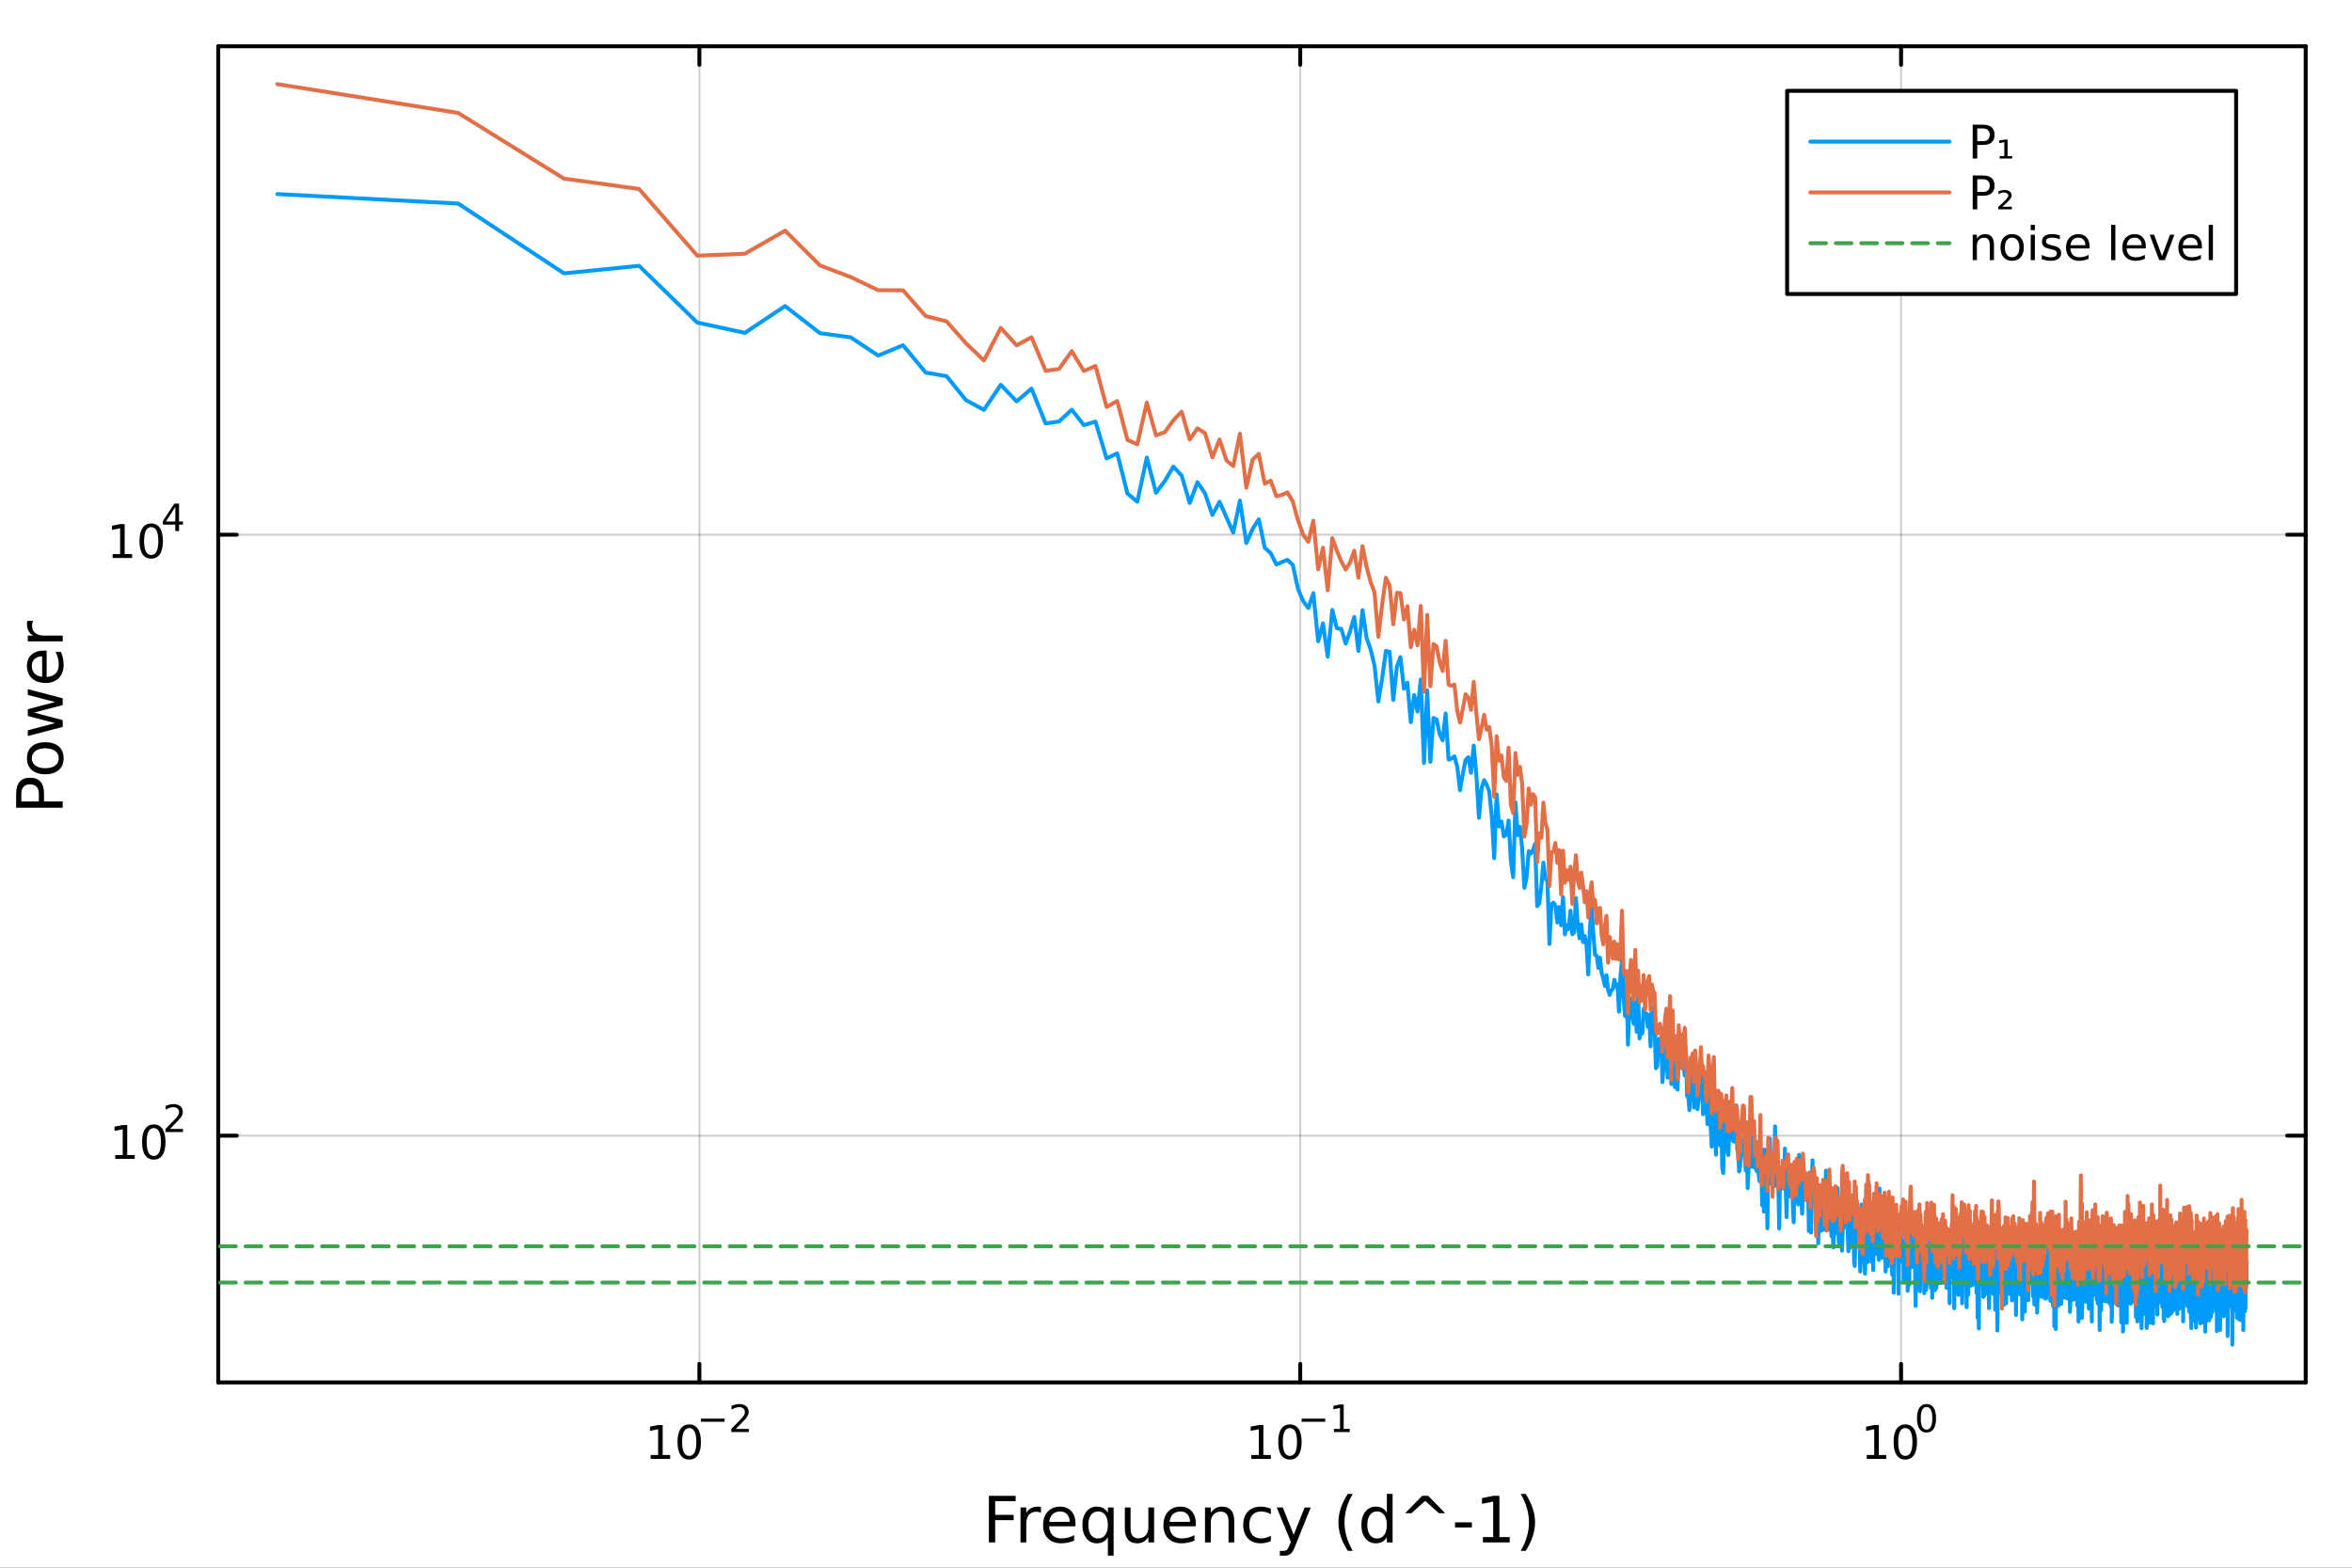 <?xml version="1.0" encoding="utf-8"?>
<svg xmlns="http://www.w3.org/2000/svg" xmlns:xlink="http://www.w3.org/1999/xlink" width="600" height="400" viewBox="0 0 2400 1600">
<rect x="0" y="0" width="2400" height="1600" fill="#333333" stroke="none"/>
<defs>
  <clipPath id="clip790">
    <rect x="0" y="0" width="2400" height="1600"/>
  </clipPath>
</defs>
<path clip-path="url(#clip790)" d="M0 1600 L2400 1600 L2400 0 L0 0  Z" fill="#ffffff" fill-rule="evenodd" fill-opacity="1"/>
<defs>
  <clipPath id="clip791">
    <rect x="480" y="0" width="1681" height="1600"/>
  </clipPath>
</defs>
<path clip-path="url(#clip790)" d="M222.69 1410.9 L2352.76 1410.9 L2352.76 47.244 L222.69 47.244  Z" fill="#ffffff" fill-rule="evenodd" fill-opacity="1"/>
<defs>
  <clipPath id="clip792">
    <rect x="222" y="47" width="2131" height="1365"/>
  </clipPath>
</defs>
<polyline clip-path="url(#clip792)" style="stroke:#000000; stroke-linecap:round; stroke-linejoin:round; stroke-width:2; stroke-opacity:0.1; fill:none" points="713.671,1410.9 713.671,47.244 "/>
<polyline clip-path="url(#clip792)" style="stroke:#000000; stroke-linecap:round; stroke-linejoin:round; stroke-width:2; stroke-opacity:0.1; fill:none" points="1326.77,1410.9 1326.77,47.244 "/>
<polyline clip-path="url(#clip792)" style="stroke:#000000; stroke-linecap:round; stroke-linejoin:round; stroke-width:2; stroke-opacity:0.1; fill:none" points="1939.87,1410.9 1939.87,47.244 "/>
<polyline clip-path="url(#clip792)" style="stroke:#000000; stroke-linecap:round; stroke-linejoin:round; stroke-width:2; stroke-opacity:0.1; fill:none" points="713.671,1410.9 713.671,47.244 "/>
<polyline clip-path="url(#clip792)" style="stroke:#000000; stroke-linecap:round; stroke-linejoin:round; stroke-width:2; stroke-opacity:0.1; fill:none" points="1326.77,1410.9 1326.77,47.244 "/>
<polyline clip-path="url(#clip792)" style="stroke:#000000; stroke-linecap:round; stroke-linejoin:round; stroke-width:2; stroke-opacity:0.1; fill:none" points="1939.87,1410.9 1939.87,47.244 "/>
<polyline clip-path="url(#clip792)" style="stroke:#000000; stroke-linecap:round; stroke-linejoin:round; stroke-width:2; stroke-opacity:0.1; fill:none" points="222.69,1159.08 2352.76,1159.08 "/>
<polyline clip-path="url(#clip792)" style="stroke:#000000; stroke-linecap:round; stroke-linejoin:round; stroke-width:2; stroke-opacity:0.1; fill:none" points="222.69,545.73 2352.76,545.73 "/>
<polyline clip-path="url(#clip792)" style="stroke:#000000; stroke-linecap:round; stroke-linejoin:round; stroke-width:2; stroke-opacity:0.1; fill:none" points="222.69,1159.08 2352.76,1159.08 "/>
<polyline clip-path="url(#clip792)" style="stroke:#000000; stroke-linecap:round; stroke-linejoin:round; stroke-width:2; stroke-opacity:0.1; fill:none" points="222.69,545.73 2352.76,545.73 "/>
<polyline clip-path="url(#clip790)" style="stroke:#000000; stroke-linecap:round; stroke-linejoin:round; stroke-width:4; stroke-opacity:1; fill:none" points="222.69,1410.9 2352.76,1410.9 "/>
<polyline clip-path="url(#clip790)" style="stroke:#000000; stroke-linecap:round; stroke-linejoin:round; stroke-width:4; stroke-opacity:1; fill:none" points="222.69,47.244 2352.76,47.244 "/>
<polyline clip-path="url(#clip790)" style="stroke:#000000; stroke-linecap:round; stroke-linejoin:round; stroke-width:4; stroke-opacity:1; fill:none" points="713.671,1410.9 713.671,1392 "/>
<polyline clip-path="url(#clip790)" style="stroke:#000000; stroke-linecap:round; stroke-linejoin:round; stroke-width:4; stroke-opacity:1; fill:none" points="1326.77,1410.9 1326.77,1392 "/>
<polyline clip-path="url(#clip790)" style="stroke:#000000; stroke-linecap:round; stroke-linejoin:round; stroke-width:4; stroke-opacity:1; fill:none" points="1939.87,1410.9 1939.87,1392 "/>
<polyline clip-path="url(#clip790)" style="stroke:#000000; stroke-linecap:round; stroke-linejoin:round; stroke-width:4; stroke-opacity:1; fill:none" points="713.671,47.244 713.671,66.142 "/>
<polyline clip-path="url(#clip790)" style="stroke:#000000; stroke-linecap:round; stroke-linejoin:round; stroke-width:4; stroke-opacity:1; fill:none" points="1326.77,47.244 1326.77,66.142 "/>
<polyline clip-path="url(#clip790)" style="stroke:#000000; stroke-linecap:round; stroke-linejoin:round; stroke-width:4; stroke-opacity:1; fill:none" points="1939.87,47.244 1939.87,66.142 "/>
<path clip-path="url(#clip790)" d="M663.937 1485.02 L671.576 1485.02 L671.576 1458.66 L663.265 1460.32 L663.265 1456.06 L671.529 1454.4 L676.205 1454.4 L676.205 1485.02 L683.844 1485.02 L683.844 1488.96 L663.937 1488.96 L663.937 1485.02 Z" fill="#000000" fill-rule="nonzero" fill-opacity="1" /><path clip-path="url(#clip790)" d="M703.288 1457.48 Q699.677 1457.48 697.849 1461.04 Q696.043 1464.58 696.043 1471.71 Q696.043 1478.82 697.849 1482.38 Q699.677 1485.92 703.288 1485.92 Q706.923 1485.92 708.728 1482.38 Q710.557 1478.82 710.557 1471.71 Q710.557 1464.58 708.728 1461.04 Q706.923 1457.48 703.288 1457.48 M703.288 1453.77 Q709.099 1453.77 712.154 1458.38 Q715.233 1462.96 715.233 1471.71 Q715.233 1480.44 712.154 1485.04 Q709.099 1489.63 703.288 1489.63 Q697.478 1489.63 694.4 1485.04 Q691.344 1480.44 691.344 1471.71 Q691.344 1462.96 694.4 1458.38 Q697.478 1453.77 703.288 1453.77 Z" fill="#000000" fill-rule="nonzero" fill-opacity="1" /><path clip-path="url(#clip790)" d="M715.233 1447.87 L739.344 1447.87 L739.344 1451.07 L715.233 1451.07 L715.233 1447.87 Z" fill="#000000" fill-rule="nonzero" fill-opacity="1" /><path clip-path="url(#clip790)" d="M750.817 1458.35 L764.077 1458.35 L764.077 1461.55 L746.247 1461.55 L746.247 1458.35 Q748.41 1456.11 752.134 1452.35 Q755.876 1448.57 756.836 1447.48 Q758.66 1445.43 759.375 1444.02 Q760.108 1442.59 760.108 1441.22 Q760.108 1438.98 758.528 1437.57 Q756.967 1436.16 754.447 1436.16 Q752.66 1436.16 750.667 1436.78 Q748.692 1437.4 746.435 1438.66 L746.435 1434.82 Q748.729 1433.9 750.723 1433.43 Q752.717 1432.96 754.372 1432.96 Q758.735 1432.96 761.331 1435.14 Q763.926 1437.32 763.926 1440.97 Q763.926 1442.7 763.268 1444.26 Q762.628 1445.8 760.917 1447.91 Q760.447 1448.46 757.926 1451.07 Q755.406 1453.67 750.817 1458.35 Z" fill="#000000" fill-rule="nonzero" fill-opacity="1" /><path clip-path="url(#clip790)" d="M1276.88 1485.02 L1284.52 1485.02 L1284.52 1458.66 L1276.21 1460.32 L1276.21 1456.06 L1284.48 1454.4 L1289.15 1454.4 L1289.15 1485.02 L1296.79 1485.02 L1296.79 1488.96 L1276.88 1488.96 L1276.88 1485.02 Z" fill="#000000" fill-rule="nonzero" fill-opacity="1" /><path clip-path="url(#clip790)" d="M1316.24 1457.48 Q1312.62 1457.48 1310.8 1461.04 Q1308.99 1464.58 1308.99 1471.71 Q1308.99 1478.82 1310.8 1482.38 Q1312.62 1485.92 1316.24 1485.92 Q1319.87 1485.92 1321.68 1482.38 Q1323.5 1478.82 1323.5 1471.71 Q1323.5 1464.58 1321.68 1461.04 Q1319.87 1457.48 1316.24 1457.48 M1316.24 1453.77 Q1322.05 1453.77 1325.1 1458.38 Q1328.18 1462.96 1328.18 1471.71 Q1328.18 1480.44 1325.1 1485.04 Q1322.05 1489.63 1316.24 1489.63 Q1310.43 1489.63 1307.35 1485.04 Q1304.29 1480.44 1304.29 1471.71 Q1304.29 1462.96 1307.35 1458.38 Q1310.43 1453.77 1316.24 1453.77 Z" fill="#000000" fill-rule="nonzero" fill-opacity="1" /><path clip-path="url(#clip790)" d="M1328.18 1447.87 L1352.29 1447.87 L1352.29 1451.07 L1328.18 1451.07 L1328.18 1447.87 Z" fill="#000000" fill-rule="nonzero" fill-opacity="1" /><path clip-path="url(#clip790)" d="M1361.15 1458.35 L1367.36 1458.35 L1367.36 1436.93 L1360.6 1438.28 L1360.6 1434.82 L1367.32 1433.47 L1371.12 1433.47 L1371.12 1458.35 L1377.33 1458.35 L1377.33 1461.55 L1361.15 1461.55 L1361.15 1458.35 Z" fill="#000000" fill-rule="nonzero" fill-opacity="1" /><path clip-path="url(#clip790)" d="M1904.85 1485.02 L1912.49 1485.02 L1912.49 1458.66 L1904.18 1460.32 L1904.18 1456.06 L1912.44 1454.4 L1917.12 1454.4 L1917.12 1485.02 L1924.76 1485.02 L1924.76 1488.96 L1904.85 1488.96 L1904.85 1485.02 Z" fill="#000000" fill-rule="nonzero" fill-opacity="1" /><path clip-path="url(#clip790)" d="M1944.2 1457.48 Q1940.59 1457.48 1938.76 1461.04 Q1936.96 1464.58 1936.96 1471.71 Q1936.96 1478.82 1938.76 1482.38 Q1940.59 1485.92 1944.2 1485.92 Q1947.84 1485.92 1949.64 1482.38 Q1951.47 1478.82 1951.47 1471.71 Q1951.47 1464.58 1949.64 1461.04 Q1947.84 1457.48 1944.2 1457.48 M1944.2 1453.77 Q1950.01 1453.77 1953.07 1458.38 Q1956.15 1462.96 1956.15 1471.71 Q1956.15 1480.44 1953.07 1485.04 Q1950.01 1489.63 1944.2 1489.63 Q1938.39 1489.63 1935.31 1485.04 Q1932.26 1480.44 1932.26 1471.71 Q1932.26 1462.96 1935.31 1458.38 Q1938.39 1453.77 1944.2 1453.77 Z" fill="#000000" fill-rule="nonzero" fill-opacity="1" /><path clip-path="url(#clip790)" d="M1965.85 1435.97 Q1962.92 1435.97 1961.43 1438.86 Q1959.96 1441.74 1959.96 1447.53 Q1959.96 1453.31 1961.43 1456.2 Q1962.92 1459.08 1965.85 1459.08 Q1968.8 1459.08 1970.27 1456.2 Q1971.76 1453.31 1971.76 1447.53 Q1971.76 1441.74 1970.27 1438.86 Q1968.8 1435.97 1965.85 1435.97 M1965.85 1432.96 Q1970.57 1432.96 1973.05 1436.7 Q1975.56 1440.43 1975.56 1447.53 Q1975.56 1454.62 1973.05 1458.37 Q1970.57 1462.09 1965.85 1462.09 Q1961.13 1462.09 1958.63 1458.37 Q1956.15 1454.62 1956.15 1447.53 Q1956.15 1440.43 1958.63 1436.7 Q1961.13 1432.96 1965.85 1432.96 Z" fill="#000000" fill-rule="nonzero" fill-opacity="1" /><path clip-path="url(#clip790)" d="M1009.06 1526.67 L1036.37 1526.67 L1036.37 1532.08 L1015.49 1532.08 L1015.49 1546.08 L1034.34 1546.08 L1034.34 1551.49 L1015.49 1551.49 L1015.49 1574.19 L1009.06 1574.19 L1009.06 1526.67 Z" fill="#000000" fill-rule="nonzero" fill-opacity="1" /><path clip-path="url(#clip790)" d="M1062.22 1544.01 Q1061.23 1543.44 1060.05 1543.18 Q1058.91 1542.9 1057.51 1542.9 Q1052.54 1542.9 1049.87 1546.14 Q1047.23 1549.36 1047.23 1555.41 L1047.23 1574.19 L1041.34 1574.19 L1041.34 1538.54 L1047.23 1538.54 L1047.23 1544.08 Q1049.07 1540.83 1052.03 1539.27 Q1054.99 1537.68 1059.23 1537.68 Q1059.83 1537.68 1060.56 1537.77 Q1061.29 1537.84 1062.19 1538 L1062.22 1544.01 Z" fill="#000000" fill-rule="nonzero" fill-opacity="1" /><path clip-path="url(#clip790)" d="M1097.42 1554.9 L1097.42 1557.76 L1070.49 1557.76 Q1070.88 1563.81 1074.12 1566.99 Q1077.4 1570.14 1083.22 1570.14 Q1086.6 1570.14 1089.75 1569.32 Q1092.93 1568.49 1096.05 1566.83 L1096.05 1572.37 Q1092.9 1573.71 1089.59 1574.41 Q1086.28 1575.11 1082.87 1575.11 Q1074.34 1575.11 1069.35 1570.14 Q1064.38 1565.18 1064.38 1556.71 Q1064.38 1547.96 1069.09 1542.83 Q1073.84 1537.68 1081.86 1537.68 Q1089.05 1537.68 1093.22 1542.33 Q1097.42 1546.94 1097.42 1554.9 M1091.56 1553.18 Q1091.5 1548.37 1088.86 1545.51 Q1086.25 1542.64 1081.92 1542.64 Q1077.02 1542.64 1074.06 1545.41 Q1071.13 1548.18 1070.68 1553.21 L1091.56 1553.18 Z" fill="#000000" fill-rule="nonzero" fill-opacity="1" /><path clip-path="url(#clip790)" d="M1110.53 1556.39 Q1110.53 1562.85 1113.18 1566.55 Q1115.85 1570.21 1120.5 1570.21 Q1125.14 1570.21 1127.82 1566.55 Q1130.49 1562.85 1130.49 1556.39 Q1130.49 1549.93 1127.82 1546.27 Q1125.14 1542.58 1120.5 1542.58 Q1115.85 1542.58 1113.18 1546.27 Q1110.53 1549.93 1110.53 1556.39 M1130.49 1568.84 Q1128.64 1572.02 1125.81 1573.58 Q1123.01 1575.11 1119.06 1575.11 Q1112.6 1575.11 1108.53 1569.95 Q1104.49 1564.8 1104.49 1556.39 Q1104.49 1547.99 1108.53 1542.83 Q1112.6 1537.68 1119.06 1537.68 Q1123.01 1537.68 1125.81 1539.24 Q1128.64 1540.77 1130.49 1543.95 L1130.49 1538.54 L1136.35 1538.54 L1136.35 1587.74 L1130.49 1587.74 L1130.49 1568.84 Z" fill="#000000" fill-rule="nonzero" fill-opacity="1" /><path clip-path="url(#clip790)" d="M1147.8 1560.12 L1147.8 1538.54 L1153.66 1538.54 L1153.66 1559.89 Q1153.66 1564.96 1155.63 1567.5 Q1157.61 1570.02 1161.55 1570.02 Q1166.3 1570.02 1169.03 1566.99 Q1171.8 1563.97 1171.8 1558.75 L1171.8 1538.54 L1177.66 1538.54 L1177.66 1574.19 L1171.8 1574.19 L1171.8 1568.71 Q1169.67 1571.96 1166.84 1573.55 Q1164.04 1575.11 1160.31 1575.11 Q1154.17 1575.11 1150.99 1571.29 Q1147.8 1567.47 1147.8 1560.12 M1162.54 1537.68 L1162.54 1537.68 Z" fill="#000000" fill-rule="nonzero" fill-opacity="1" /><path clip-path="url(#clip790)" d="M1220.21 1554.9 L1220.21 1557.76 L1193.29 1557.76 Q1193.67 1563.81 1196.92 1566.99 Q1200.19 1570.14 1206.02 1570.14 Q1209.39 1570.14 1212.54 1569.32 Q1215.73 1568.49 1218.85 1566.83 L1218.85 1572.37 Q1215.7 1573.71 1212.38 1574.41 Q1209.07 1575.11 1205.67 1575.11 Q1197.14 1575.11 1192.14 1570.14 Q1187.18 1565.18 1187.18 1556.71 Q1187.18 1547.96 1191.89 1542.83 Q1196.63 1537.68 1204.65 1537.68 Q1211.84 1537.68 1216.01 1542.33 Q1220.21 1546.94 1220.21 1554.9 M1214.36 1553.18 Q1214.29 1548.37 1211.65 1545.51 Q1209.04 1542.64 1204.71 1542.64 Q1199.81 1542.64 1196.85 1545.41 Q1193.92 1548.18 1193.48 1553.21 L1214.36 1553.18 Z" fill="#000000" fill-rule="nonzero" fill-opacity="1" /><path clip-path="url(#clip790)" d="M1259.46 1552.67 L1259.46 1574.19 L1253.6 1574.19 L1253.6 1552.86 Q1253.6 1547.8 1251.63 1545.29 Q1249.66 1542.77 1245.71 1542.77 Q1240.97 1542.77 1238.23 1545.79 Q1235.49 1548.82 1235.49 1554.04 L1235.49 1574.19 L1229.6 1574.19 L1229.6 1538.54 L1235.49 1538.54 L1235.49 1544.08 Q1237.59 1540.86 1240.43 1539.27 Q1243.29 1537.68 1247.01 1537.68 Q1253.16 1537.68 1256.31 1541.5 Q1259.46 1545.29 1259.46 1552.67 Z" fill="#000000" fill-rule="nonzero" fill-opacity="1" /><path clip-path="url(#clip790)" d="M1296.79 1539.91 L1296.79 1545.38 Q1294.31 1544.01 1291.8 1543.34 Q1289.31 1542.64 1286.77 1542.64 Q1281.07 1542.64 1277.92 1546.27 Q1274.77 1549.87 1274.77 1556.39 Q1274.77 1562.92 1277.92 1566.55 Q1281.07 1570.14 1286.77 1570.14 Q1289.31 1570.14 1291.8 1569.47 Q1294.31 1568.77 1296.79 1567.41 L1296.79 1572.82 Q1294.34 1573.96 1291.7 1574.54 Q1289.09 1575.11 1286.13 1575.11 Q1278.08 1575.11 1273.34 1570.05 Q1268.59 1564.99 1268.59 1556.39 Q1268.59 1547.67 1273.37 1542.68 Q1278.17 1537.68 1286.51 1537.68 Q1289.22 1537.68 1291.8 1538.25 Q1294.38 1538.79 1296.79 1539.91 Z" fill="#000000" fill-rule="nonzero" fill-opacity="1" /><path clip-path="url(#clip790)" d="M1321.81 1577.5 Q1319.33 1583.86 1316.97 1585.8 Q1314.62 1587.74 1310.67 1587.74 L1305.99 1587.74 L1305.99 1582.84 L1309.43 1582.84 Q1311.85 1582.84 1313.19 1581.7 Q1314.52 1580.55 1316.15 1576.29 L1317.2 1573.61 L1302.78 1538.54 L1308.98 1538.54 L1320.12 1566.42 L1331.26 1538.54 L1337.47 1538.54 L1321.81 1577.5 Z" fill="#000000" fill-rule="nonzero" fill-opacity="1" /><path clip-path="url(#clip790)" d="M1380.34 1524.72 Q1376.08 1532.04 1374.01 1539.21 Q1371.94 1546.37 1371.94 1553.72 Q1371.94 1561.07 1374.01 1568.3 Q1376.11 1575.49 1380.34 1582.78 L1375.25 1582.78 Q1370.48 1575.3 1368.09 1568.07 Q1365.73 1560.85 1365.73 1553.72 Q1365.73 1546.62 1368.09 1539.43 Q1370.45 1532.24 1375.25 1524.72 L1380.34 1524.72 Z" fill="#000000" fill-rule="nonzero" fill-opacity="1" /><path clip-path="url(#clip790)" d="M1415.16 1543.95 L1415.16 1524.66 L1421.02 1524.66 L1421.02 1574.19 L1415.16 1574.19 L1415.16 1568.84 Q1413.32 1572.02 1410.49 1573.58 Q1407.68 1575.11 1403.74 1575.11 Q1397.28 1575.11 1393.2 1569.95 Q1389.16 1564.8 1389.16 1556.39 Q1389.16 1547.99 1393.2 1542.83 Q1397.28 1537.68 1403.74 1537.68 Q1407.68 1537.68 1410.49 1539.24 Q1413.32 1540.77 1415.16 1543.95 M1395.21 1556.39 Q1395.21 1562.85 1397.85 1566.55 Q1400.52 1570.21 1405.17 1570.21 Q1409.82 1570.21 1412.49 1566.55 Q1415.16 1562.85 1415.16 1556.39 Q1415.16 1549.93 1412.49 1546.27 Q1409.82 1542.58 1405.17 1542.58 Q1400.52 1542.58 1397.85 1546.27 Q1395.21 1549.93 1395.21 1556.39 Z" fill="#000000" fill-rule="nonzero" fill-opacity="1" /><path clip-path="url(#clip790)" d="M1457.37 1526.67 L1474.65 1544.39 L1468.25 1544.39 L1454.25 1531.82 L1440.25 1544.39 L1433.85 1544.39 L1451.13 1526.67 L1457.37 1526.67 Z" fill="#000000" fill-rule="nonzero" fill-opacity="1" /><path clip-path="url(#clip790)" d="M1484.74 1553.72 L1501.9 1553.72 L1501.9 1558.94 L1484.74 1558.94 L1484.74 1553.72 Z" fill="#000000" fill-rule="nonzero" fill-opacity="1" /><path clip-path="url(#clip790)" d="M1513.16 1568.77 L1523.67 1568.77 L1523.67 1532.52 L1512.24 1534.81 L1512.24 1528.96 L1523.6 1526.67 L1530.03 1526.67 L1530.03 1568.77 L1540.54 1568.77 L1540.54 1574.19 L1513.16 1574.19 L1513.16 1568.77 Z" fill="#000000" fill-rule="nonzero" fill-opacity="1" /><path clip-path="url(#clip790)" d="M1551.77 1524.72 L1556.87 1524.72 Q1561.64 1532.24 1563.99 1539.43 Q1566.38 1546.62 1566.38 1553.72 Q1566.38 1560.85 1563.99 1568.07 Q1561.64 1575.3 1556.87 1582.78 L1551.77 1582.78 Q1556.01 1575.49 1558.07 1568.3 Q1560.18 1561.07 1560.18 1553.72 Q1560.18 1546.37 1558.07 1539.21 Q1556.01 1532.04 1551.77 1524.72 Z" fill="#000000" fill-rule="nonzero" fill-opacity="1" /><polyline clip-path="url(#clip790)" style="stroke:#000000; stroke-linecap:round; stroke-linejoin:round; stroke-width:4; stroke-opacity:1; fill:none" points="222.69,1410.9 222.69,47.244 "/>
<polyline clip-path="url(#clip790)" style="stroke:#000000; stroke-linecap:round; stroke-linejoin:round; stroke-width:4; stroke-opacity:1; fill:none" points="2352.76,1410.9 2352.76,47.244 "/>
<polyline clip-path="url(#clip790)" style="stroke:#000000; stroke-linecap:round; stroke-linejoin:round; stroke-width:4; stroke-opacity:1; fill:none" points="222.69,1159.08 241.588,1159.08 "/>
<polyline clip-path="url(#clip790)" style="stroke:#000000; stroke-linecap:round; stroke-linejoin:round; stroke-width:4; stroke-opacity:1; fill:none" points="222.69,545.73 241.588,545.73 "/>
<polyline clip-path="url(#clip790)" style="stroke:#000000; stroke-linecap:round; stroke-linejoin:round; stroke-width:4; stroke-opacity:1; fill:none" points="2352.76,1159.08 2333.86,1159.08 "/>
<polyline clip-path="url(#clip790)" style="stroke:#000000; stroke-linecap:round; stroke-linejoin:round; stroke-width:4; stroke-opacity:1; fill:none" points="2352.76,545.73 2333.86,545.73 "/>
<path clip-path="url(#clip790)" d="M117.565 1178.87 L125.203 1178.87 L125.203 1152.51 L116.893 1154.17 L116.893 1149.91 L125.157 1148.25 L129.833 1148.25 L129.833 1178.87 L137.472 1178.87 L137.472 1182.81 L117.565 1182.81 L117.565 1178.87 Z" fill="#000000" fill-rule="nonzero" fill-opacity="1" /><path clip-path="url(#clip790)" d="M156.916 1151.33 Q153.305 1151.33 151.476 1154.89 Q149.671 1158.43 149.671 1165.56 Q149.671 1172.67 151.476 1176.23 Q153.305 1179.77 156.916 1179.77 Q160.55 1179.77 162.356 1176.23 Q164.185 1172.67 164.185 1165.56 Q164.185 1158.43 162.356 1154.89 Q160.55 1151.33 156.916 1151.33 M156.916 1147.62 Q162.726 1147.62 165.782 1152.23 Q168.861 1156.81 168.861 1165.56 Q168.861 1174.29 165.782 1178.9 Q162.726 1183.48 156.916 1183.48 Q151.106 1183.48 148.027 1178.9 Q144.972 1174.29 144.972 1165.56 Q144.972 1156.81 148.027 1152.23 Q151.106 1147.62 156.916 1147.62 Z" fill="#000000" fill-rule="nonzero" fill-opacity="1" /><path clip-path="url(#clip790)" d="M173.431 1152.2 L186.69 1152.2 L186.69 1155.4 L168.861 1155.4 L168.861 1152.2 Q171.023 1149.96 174.747 1146.2 Q178.49 1142.42 179.449 1141.33 Q181.274 1139.28 181.988 1137.87 Q182.722 1136.44 182.722 1135.07 Q182.722 1132.83 181.142 1131.42 Q179.581 1130.01 177.061 1130.01 Q175.274 1130.01 173.28 1130.63 Q171.306 1131.25 169.049 1132.51 L169.049 1128.67 Q171.343 1127.75 173.337 1127.28 Q175.33 1126.81 176.986 1126.81 Q181.349 1126.81 183.944 1128.99 Q186.54 1131.17 186.54 1134.82 Q186.54 1136.55 185.882 1138.11 Q185.242 1139.65 183.531 1141.76 Q183.06 1142.31 180.54 1144.92 Q178.02 1147.52 173.431 1152.2 Z" fill="#000000" fill-rule="nonzero" fill-opacity="1" /><path clip-path="url(#clip790)" d="M114.931 565.523 L122.57 565.523 L122.57 539.157 L114.26 540.824 L114.26 536.565 L122.524 534.898 L127.2 534.898 L127.2 565.523 L134.839 565.523 L134.839 569.458 L114.931 569.458 L114.931 565.523 Z" fill="#000000" fill-rule="nonzero" fill-opacity="1" /><path clip-path="url(#clip790)" d="M154.283 537.977 Q150.672 537.977 148.843 541.541 Q147.038 545.083 147.038 552.213 Q147.038 559.319 148.843 562.884 Q150.672 566.425 154.283 566.425 Q157.917 566.425 159.723 562.884 Q161.552 559.319 161.552 552.213 Q161.552 545.083 159.723 541.541 Q157.917 537.977 154.283 537.977 M154.283 534.273 Q160.093 534.273 163.149 538.879 Q166.227 543.463 166.227 552.213 Q166.227 560.939 163.149 565.546 Q160.093 570.129 154.283 570.129 Q148.473 570.129 145.394 565.546 Q142.339 560.939 142.339 552.213 Q142.339 543.463 145.394 538.879 Q148.473 534.273 154.283 534.273 Z" fill="#000000" fill-rule="nonzero" fill-opacity="1" /><path clip-path="url(#clip790)" d="M178.904 517.278 L169.312 532.267 L178.904 532.267 L178.904 517.278 M177.907 513.967 L182.684 513.967 L182.684 532.267 L186.69 532.267 L186.69 535.427 L182.684 535.427 L182.684 542.047 L178.904 542.047 L178.904 535.427 L166.227 535.427 L166.227 531.76 L177.907 513.967 Z" fill="#000000" fill-rule="nonzero" fill-opacity="1" /><path clip-path="url(#clip790)" d="M21.768 817.983 L39.623 817.983 L39.623 809.899 Q39.623 805.411 37.3 802.96 Q34.977 800.51 30.68 800.51 Q26.415 800.51 24.091 802.96 Q21.768 805.411 21.768 809.899 L21.768 817.983 M16.484 824.413 L16.484 809.899 Q16.484 801.91 20.113 797.836 Q23.709 793.73 30.68 793.73 Q37.714 793.73 41.31 797.836 Q44.907 801.91 44.907 809.899 L44.907 817.983 L64.004 817.983 L64.004 824.413 L16.484 824.413 Z" fill="#000000" fill-rule="nonzero" fill-opacity="1" /><path clip-path="url(#clip790)" d="M32.462 773.869 Q32.462 778.58 36.154 781.317 Q39.815 784.054 46.212 784.054 Q52.609 784.054 56.302 781.349 Q59.962 778.611 59.962 773.869 Q59.962 769.19 56.27 766.453 Q52.578 763.716 46.212 763.716 Q39.878 763.716 36.186 766.453 Q32.462 769.19 32.462 773.869 M27.497 773.869 Q27.497 766.23 32.462 761.87 Q37.427 757.509 46.212 757.509 Q54.965 757.509 59.962 761.87 Q64.927 766.23 64.927 773.869 Q64.927 781.54 59.962 785.9 Q54.965 790.229 46.212 790.229 Q37.427 790.229 32.462 785.9 Q27.497 781.54 27.497 773.869 Z" fill="#000000" fill-rule="nonzero" fill-opacity="1" /><path clip-path="url(#clip790)" d="M28.356 751.207 L28.356 745.351 L56.174 738.03 L28.356 730.741 L28.356 723.835 L56.174 716.514 L28.356 709.225 L28.356 703.369 L64.004 712.695 L64.004 719.601 L34.786 727.272 L64.004 734.975 L64.004 741.881 L28.356 751.207 Z" fill="#000000" fill-rule="nonzero" fill-opacity="1" /><path clip-path="url(#clip790)" d="M44.716 663.997 L47.581 663.997 L47.581 690.924 Q53.628 690.542 56.811 687.295 Q59.962 684.017 59.962 678.192 Q59.962 674.819 59.134 671.668 Q58.307 668.485 56.652 665.366 L62.19 665.366 Q63.527 668.517 64.227 671.827 Q64.927 675.137 64.927 678.543 Q64.927 687.073 59.962 692.07 Q54.997 697.035 46.53 697.035 Q37.777 697.035 32.653 692.324 Q27.497 687.582 27.497 679.561 Q27.497 672.368 32.144 668.198 Q36.759 663.997 44.716 663.997 M42.997 669.853 Q38.191 669.917 35.327 672.559 Q32.462 675.169 32.462 679.497 Q32.462 684.399 35.231 687.359 Q38 690.287 43.029 690.733 L42.997 669.853 Z" fill="#000000" fill-rule="nonzero" fill-opacity="1" /><path clip-path="url(#clip790)" d="M33.831 633.728 Q33.258 634.715 33.003 635.892 Q32.717 637.038 32.717 638.439 Q32.717 643.404 35.963 646.077 Q39.178 648.719 45.225 648.719 L64.004 648.719 L64.004 654.608 L28.356 654.608 L28.356 648.719 L33.894 648.719 Q30.648 646.873 29.088 643.913 Q27.497 640.953 27.497 636.72 Q27.497 636.115 27.592 635.383 Q27.656 634.651 27.815 633.76 L33.831 633.728 Z" fill="#000000" fill-rule="nonzero" fill-opacity="1" /><polyline clip-path="url(#clip792)" style="stroke:#009af9; stroke-linecap:round; stroke-linejoin:round; stroke-width:4; stroke-opacity:1; fill:none" points="282.975,198.055 467.536,207.752 575.497,279.008 652.097,271.298 711.512,329.195 760.058,339.712 801.103,312.363 836.658,340.028 868.019,344.284 896.073,362.895 921.451,352.384 944.619,380.234 965.932,383.989 985.664,408.376 1004.03,418.325 1021.22,392.738 1037.36,409.68 1052.58,396.617 1066.98,432.215 1080.63,430.18 1093.63,418.176 1106.01,433.914 1117.85,430.286 1129.18,467.879 1140.05,462.723 1150.49,503.755 1160.54,512.039 1170.22,466.954 1179.57,502.939 1188.6,490.923 1197.33,476.217 1205.78,485.354 1213.97,513.313 1221.92,492.109 1229.64,503.571 1237.14,525.655 1244.44,512.067 1251.54,528.148 1258.45,543.621 1265.2,510.957 1271.77,554.249 1278.19,539.867 1284.45,529.913 1290.57,559.058 1296.56,564.417 1302.41,576.122 1308.14,573.651 1313.74,571.383 1319.23,576.708 1324.61,601.583 1329.88,613.61 1335.05,620.601 1340.13,605.397 1345.1,654.485 1349.99,636.216 1354.79,670.227 1359.5,622.534 1364.13,641.2 1368.68,641.885 1373.16,656.808 1377.56,644.645 1381.89,629.669 1386.15,664.282 1390.34,622.732 1394.47,651.108 1398.53,662.579 1402.54,678.958 1406.48,715.905 1410.37,692.074 1414.2,664.339 1417.98,665.169 1421.7,714.374 1425.37,680.433 1429,670.722 1432.57,702.891 1436.1,696.758 1439.58,737.089 1443.01,709.358 1446.41,726.233 1449.76,693.481 1453.06,778.718 1456.33,704.624 1459.56,777.489 1462.75,732.767 1465.9,734.333 1469.01,749.119 1472.09,755.587 1475.13,728.133 1478.14,775.252 1481.12,774.212 1484.06,771.903 1486.97,782.374 1489.85,806.576 1492.7,789.554 1495.51,775.64 1498.3,772.848 1501.06,788.744 1503.79,761.051 1506.5,791.199 1509.17,834.637 1511.82,804.465 1514.44,796.186 1517.04,800.928 1519.61,807.684 1522.16,831.912 1524.69,875.921 1527.19,810.731 1529.66,843.471 1532.12,838.382 1534.55,853.64 1536.96,851.906 1539.35,837.4 1541.71,878.969 1544.06,895.327 1546.39,818.892 1548.69,852.381 1550.98,843.897 1553.24,866.637 1555.49,906.133 1557.72,895.801 1559.93,868.653 1562.12,871.294 1564.29,867.628 1566.45,861.201 1568.59,924.796 1570.71,921.979 1572.81,903.798 1574.9,880.409 1576.97,896.925 1579.03,898.884 1581.07,963.399 1583.09,922.977 1585.1,921.327 1587.1,924.155 1589.08,941.494 1591.04,925.845 1592.99,944.318 1594.93,915.679 1596.85,953.642 1598.76,944.057 1600.66,948.274 1602.54,929.41 1604.41,953.557 1606.26,951.56 1608.11,916.478 1609.94,943.534 1611.75,957.532 1613.56,943.365 1615.35,961.544 1617.13,955.296 1618.9,964.604 1620.66,994.551 1622.41,946.626 1624.14,926.084 1625.86,953.236 1627.58,974.439 1629.28,975.516 1630.97,987.743 1632.65,977.396 1634.32,993.203 1635.98,998.352 1637.62,1006.24 1639.26,995.228 1640.89,1010.26 1642.51,1015.45 1644.12,1010.63 1645.72,1009.61 1647.31,999.954 1648.89,1006.93 1650.46,1004.63 1652.02,1032.46 1653.57,996.399 1655.12,979.643 1656.65,1016.6 1658.18,1036.91 1659.69,1004.19 1661.2,1066.2 1662.7,1024.39 1664.2,1018.85 1665.68,1038.19 1667.15,1044.92 1668.62,1023.21 1670.08,1053.05 1671.53,1014.01 1672.97,1059.84 1674.41,1051.74 1675.84,1054.7 1677.26,1029.61 1678.67,1035.15 1680.07,1034.45 1681.47,1047.98 1682.86,1035.65 1684.25,1067.99 1685.62,1027.64 1686.99,1043.94 1688.35,1046.95 1689.71,1090.19 1691.06,1088.15 1692.4,1060.01 1693.73,1065.93 1695.06,1060.34 1696.38,1104.45 1697.7,1084.77 1699,1055.25 1700.31,1064.58 1701.6,1099.81 1702.89,1082.85 1704.18,1078.01 1705.45,1106.33 1706.72,1082.84 1707.99,1106.05 1709.25,1109.64 1710.5,1083.15 1711.75,1112.02 1712.99,1077.63 1714.22,1058.37 1715.45,1077.87 1716.68,1088.88 1717.9,1084.54 1719.11,1097.62 1720.32,1075.11 1721.52,1118.63 1722.72,1119.3 1723.91,1132.95 1725.09,1107.23 1726.27,1105.08 1727.45,1091.47 1728.62,1130.35 1729.79,1125.86 1730.95,1111.05 1732.1,1132.09 1733.25,1123.03 1734.4,1108.56 1735.54,1103.91 1736.67,1093.54 1737.8,1137.17 1738.93,1120.22 1740.05,1130.83 1741.17,1118.49 1742.28,1147.3 1743.39,1111.3 1744.49,1138.85 1745.59,1149.41 1746.68,1170.39 1747.77,1097.77 1748.85,1112.26 1749.93,1132.37 1751.01,1178.56 1752.08,1120.61 1753.15,1155.91 1754.21,1139.09 1755.27,1169.14 1756.32,1134.04 1757.37,1191.39 1758.42,1197.16 1759.46,1155.18 1760.5,1145.66 1761.53,1140.36 1762.56,1173.1 1763.59,1178.77 1764.61,1151.92 1765.63,1162.85 1766.65,1146.11 1767.66,1143.22 1768.66,1164.97 1769.67,1165.05 1770.66,1143.28 1771.66,1128.1 1772.65,1172.9 1773.64,1175.35 1774.62,1195.65 1775.6,1190.98 1776.58,1166.45 1777.56,1178.51 1778.53,1164.38 1779.49,1162.45 1780.45,1182.64 1781.41,1194.7 1782.37,1157.67 1783.32,1212.51 1784.27,1193.86 1785.22,1186.08 1786.16,1185.33 1787.1,1162.29 1788.04,1190.89 1788.97,1157.39 1789.9,1166.66 1790.82,1191.98 1791.75,1191.06 1792.67,1195.2 1793.58,1183.35 1794.5,1197.69 1795.41,1205.45 1796.31,1202.07 1797.22,1184.44 1798.12,1230.17 1799.02,1173.32 1799.91,1236.57 1800.8,1173.41 1801.69,1187.94 1802.58,1199.71 1803.46,1253.6 1804.34,1178.79 1805.22,1196.7 1806.09,1162.23 1806.97,1208.04 1807.83,1207.38 1808.7,1186.91 1809.56,1189.95 1810.42,1210.87 1811.28,1149.59 1812.14,1194.35 1812.99,1209.3 1813.84,1177.3 1814.68,1212.37 1815.53,1253.85 1816.37,1197.23 1817.21,1194.91 1818.04,1199.26 1818.88,1213.09 1819.71,1209.24 1820.54,1210.75 1821.36,1172.29 1822.19,1211.87 1823.01,1242.18 1823.82,1197.34 1824.64,1207.4 1825.45,1212 1826.26,1220.97 1827.07,1194.1 1827.88,1192.29 1828.68,1202.44 1829.48,1230.49 1830.28,1247.45 1831.08,1206.89 1831.87,1216.29 1832.66,1199.89 1833.45,1226.36 1834.24,1224.34 1835.02,1229.3 1835.8,1178.61 1836.58,1219.75 1837.36,1223.62 1838.13,1223.34 1838.91,1238.78 1839.68,1219.61 1840.45,1199.24 1841.21,1199.49 1841.98,1207.66 1842.74,1212.58 1843.5,1205.57 1844.26,1218.58 1845.01,1210.21 1845.76,1256.37 1846.52,1217.7 1847.26,1213.26 1848.01,1257.95 1848.76,1219.11 1849.5,1184.17 1850.24,1221.47 1850.98,1194.61 1851.71,1227.53 1852.45,1212.7 1853.18,1208.12 1853.91,1228.76 1854.64,1235.74 1855.37,1268.96 1856.09,1245.22 1856.81,1232.71 1857.53,1228.99 1858.25,1256.15 1858.97,1236.86 1859.68,1243.94 1860.4,1232.04 1861.11,1255.08 1861.82,1239.08 1862.53,1238.86 1863.23,1194.76 1863.93,1231.29 1864.64,1227.6 1865.34,1254.89 1866.03,1238.84 1866.73,1240.36 1867.42,1213.02 1868.12,1235.54 1868.81,1261.62 1869.5,1232.08 1870.18,1261.11 1870.87,1273.12 1871.55,1252.84 1872.23,1259.28 1872.91,1235.94 1873.59,1236.68 1874.27,1225.79 1874.94,1212.51 1875.62,1229.19 1876.29,1268.38 1876.96,1229.56 1877.63,1237.3 1878.29,1263.67 1878.96,1232.88 1879.62,1276.41 1880.28,1255.92 1880.94,1199.73 1881.6,1252.95 1882.26,1246.5 1882.91,1230.71 1883.57,1232.82 1884.22,1229.39 1884.87,1249.38 1885.52,1259.34 1886.16,1276.99 1886.81,1229.61 1887.45,1273.72 1888.1,1239.02 1888.74,1266.73 1889.38,1241.64 1890.01,1263.94 1890.65,1263.16 1891.28,1232.72 1891.92,1287.41 1892.55,1292.03 1893.18,1267.96 1893.81,1242.36 1894.44,1224.44 1895.06,1247.17 1895.69,1235.95 1896.31,1250.79 1896.93,1238.5 1897.55,1264.07 1898.17,1297.7 1898.79,1283.25 1899.4,1229.44 1900.02,1283.37 1900.63,1272.28 1901.24,1276.27 1901.85,1258.89 1902.46,1279.81 1903.07,1299.88 1903.67,1269.7 1904.28,1275.67 1904.88,1258.27 1905.48,1242.47 1906.08,1288.03 1906.68,1206.26 1907.28,1280.33 1907.87,1262.06 1908.47,1277.35 1909.06,1236.76 1909.65,1257.22 1910.25,1288.18 1910.84,1265.33 1911.42,1296.18 1912.01,1259.64 1912.6,1261.61 1913.18,1223.43 1913.76,1253.75 1914.35,1279.76 1914.93,1245.57 1915.51,1275.17 1916.09,1262.21 1916.66,1279.39 1917.24,1285.95 1917.81,1212.96 1918.39,1237.38 1918.96,1250.01 1919.53,1281.97 1920.1,1283.4 1920.67,1283.78 1921.23,1247.85 1921.8,1252.02 1922.36,1270.69 1922.93,1229.65 1923.49,1250.81 1924.05,1297.78 1924.61,1284.68 1925.17,1289.37 1925.73,1267.22 1926.28,1292.42 1926.84,1278.53 1927.39,1255.51 1927.95,1255.82 1928.5,1270.84 1929.05,1282.96 1929.6,1259.29 1930.15,1280.47 1930.69,1300.71 1931.24,1273.38 1931.79,1248.7 1932.33,1319.42 1932.87,1263.66 1933.41,1267.58 1933.95,1251.43 1934.49,1247.04 1935.03,1255.47 1935.57,1251.78 1936.11,1268.26 1936.64,1267.34 1937.18,1320.41 1937.71,1248.96 1938.24,1274.41 1938.77,1268.21 1939.3,1261.19 1939.83,1287.63 1940.36,1260.91 1940.88,1278.59 1941.41,1272.24 1941.93,1266.07 1942.46,1306.02 1942.98,1308.47 1943.5,1307.28 1944.02,1289.5 1944.54,1268.56 1945.06,1280.27 1945.58,1284.77 1946.1,1266.87 1946.61,1317.38 1947.13,1286.73 1947.64,1260.55 1948.15,1311.22 1948.66,1271.87 1949.17,1261.62 1949.68,1249.42 1950.19,1238.79 1950.7,1264.04 1951.21,1286.12 1951.71,1293.05 1952.22,1286.2 1952.72,1273.67 1953.22,1280.93 1953.73,1260.41 1954.23,1302.96 1954.73,1332.85 1955.23,1276.63 1955.72,1272.73 1956.22,1286.03 1956.72,1296.23 1957.21,1312.35 1957.71,1253.24 1958.2,1315.63 1958.69,1291.94 1959.18,1317.89 1959.68,1280.79 1960.17,1297.55 1960.65,1251.05 1961.14,1277.16 1961.63,1275.29 1962.12,1283.24 1962.6,1280.28 1963.09,1275.39 1963.57,1319.86 1964.05,1252.92 1964.53,1270.91 1965.02,1265.99 1965.5,1316.24 1965.98,1259.86 1966.45,1286.6 1966.93,1270.52 1967.41,1296.03 1967.88,1309.86 1968.36,1271.08 1968.83,1292.99 1969.31,1286.39 1969.78,1257.93 1970.25,1314.57 1970.72,1270.58 1971.19,1289.35 1971.66,1324.53 1972.13,1291.49 1972.6,1246.72 1973.06,1263.43 1973.53,1293 1973.99,1240.47 1974.46,1316.64 1974.92,1284.82 1975.38,1271.97 1975.85,1314.56 1976.31,1258.94 1976.77,1278.56 1977.23,1263.41 1977.69,1309.96 1978.14,1277.9 1978.6,1276.05 1979.06,1283.1 1979.51,1307.19 1979.97,1252.32 1980.42,1309.35 1980.88,1291.79 1981.33,1297.72 1981.78,1292.57 1982.23,1282.25 1982.68,1291.19 1983.13,1302.61 1983.58,1308.55 1984.03,1270.18 1984.47,1260.86 1984.92,1273.83 1985.37,1299.57 1985.81,1280.13 1986.25,1314.38 1986.7,1310.07 1987.14,1292.65 1987.58,1276.33 1988.02,1275.96 1988.46,1298.89 1988.9,1281.18 1989.34,1330.07 1989.78,1286.68 1990.22,1282.09 1990.66,1302.24 1991.09,1268.27 1991.53,1292.87 1991.96,1299.56 1992.4,1295.92 1992.83,1303.68 1993.26,1283.64 1993.69,1264.46 1994.12,1335.22 1994.56,1299.5 1994.99,1315.58 1995.41,1268.7 1995.84,1292.09 1996.27,1270.87 1996.7,1282.3 1997.12,1297.05 1997.55,1273.12 1997.97,1304.25 1998.4,1321.62 1998.82,1307.47 1999.25,1282.94 1999.67,1281.55 2000.09,1286.46 2000.51,1287.75 2000.93,1270.38 2001.35,1300.64 2001.77,1297.3 2002.19,1330.28 2002.61,1296.83 2003.02,1289.17 2003.44,1308.16 2003.85,1297.07 2004.27,1260.22 2004.68,1308.92 2005.1,1290.95 2005.51,1294.12 2005.92,1288.31 2006.34,1298.61 2006.75,1334.14 2007.16,1284.52 2007.57,1319.57 2007.98,1262.94 2008.38,1321.48 2008.79,1301.23 2009.2,1285.33 2009.61,1302.7 2010.01,1288.54 2010.42,1311.58 2010.82,1298.03 2011.23,1312.04 2011.63,1276.22 2012.04,1310.75 2012.44,1292.84 2012.84,1273.8 2013.24,1291.12 2013.64,1281.94 2014.04,1300.3 2014.44,1311.05 2014.84,1283.29 2015.24,1299.81 2015.64,1300.58 2016.03,1276.77 2016.43,1293.12 2016.83,1319.49 2017.22,1268.22 2017.62,1302 2018.01,1344.92 2018.4,1289.87 2018.8,1250.76 2019.19,1355.77 2019.58,1303.82 2019.97,1312.64 2020.36,1311.8 2020.75,1308.9 2021.14,1286.44 2021.53,1296.96 2021.92,1306.76 2022.31,1301.94 2022.7,1276.87 2023.08,1285.67 2023.47,1289.97 2023.85,1323.64 2024.24,1313.24 2024.62,1322.83 2025.01,1272.41 2025.39,1302.39 2025.77,1287.18 2026.16,1292.16 2026.54,1290.63 2026.92,1305.61 2027.3,1274.67 2027.68,1320.16 2028.06,1278.7 2028.44,1279.15 2028.82,1264.09 2029.19,1285 2029.57,1335.14 2029.95,1320.81 2030.33,1295.02 2030.7,1275.48 2031.08,1311.8 2031.45,1274.88 2031.83,1280.38 2032.2,1267.72 2032.57,1307.43 2032.94,1294.98 2033.32,1265.67 2033.69,1293.78 2034.06,1320.66 2034.43,1306.28 2034.8,1289.38 2035.17,1291.43 2035.54,1303.32 2035.91,1336.81 2036.28,1285.67 2036.64,1280.72 2037.01,1275.37 2037.38,1291.9 2037.74,1253.73 2038.11,1357.97 2038.47,1319.31 2038.84,1313.93 2039.2,1279.72 2039.56,1276.8 2039.93,1303.39 2040.29,1296.9 2040.65,1311.79 2041.01,1296.28 2041.37,1286.48 2041.74,1308.98 2042.1,1277.5 2042.46,1320.85 2042.81,1303.05 2043.17,1297.46 2043.53,1277.65 2043.89,1327.75 2044.25,1265.31 2044.6,1331.8 2044.96,1310.74 2045.31,1327.46 2045.67,1274.92 2046.02,1330.32 2046.38,1292.76 2046.73,1312.81 2047.09,1330.23 2047.44,1315.07 2047.79,1317.04 2048.14,1285.47 2048.49,1316.67 2048.85,1269.13 2049.2,1275.82 2049.55,1317.26 2049.9,1311.47 2050.25,1310.92 2050.59,1320.46 2050.94,1280.53 2051.29,1266.16 2051.64,1287.3 2051.98,1299.93 2052.33,1282.14 2052.68,1296.52 2053.02,1327.24 2053.37,1297.86 2053.71,1261.43 2054.06,1306.63 2054.4,1287.34 2054.74,1285.58 2055.09,1311.89 2055.43,1309.31 2055.77,1283.86 2056.11,1294.87 2056.45,1297.2 2056.79,1290.68 2057.13,1342.01 2057.47,1305.31 2057.81,1292.46 2058.15,1282.14 2058.49,1280.75 2058.83,1285.77 2059.17,1291.29 2059.5,1287.61 2059.84,1271.44 2060.18,1299.68 2060.51,1279.65 2060.85,1298.92 2061.18,1321.2 2061.52,1282.52 2061.85,1309.97 2062.19,1300.65 2062.52,1279.99 2062.85,1290.4 2063.19,1295.73 2063.52,1346.6 2063.85,1261.09 2064.18,1286.66 2064.51,1320.11 2064.84,1295.89 2065.17,1285.25 2065.5,1292.68 2065.83,1270.15 2066.16,1338.72 2066.49,1295.61 2066.82,1269.06 2067.15,1283.21 2067.47,1261.11 2067.8,1300.64 2068.13,1276.56 2068.45,1308.83 2068.78,1291.04 2069.1,1316.51 2069.43,1300.69 2069.75,1327.09 2070.08,1261.13 2070.4,1283.66 2070.72,1306.16 2071.05,1305.46 2071.37,1295.66 2071.69,1307.19 2072.01,1303.15 2072.34,1298.73 2072.66,1306.76 2072.98,1301.16 2073.3,1301.04 2073.62,1289.79 2073.94,1283.91 2074.26,1315.36 2074.57,1323.13 2074.89,1321.1 2075.21,1288.81 2075.53,1316.21 2075.85,1331.38 2076.16,1304.6 2076.48,1292.08 2076.79,1319.07 2077.11,1301.31 2077.43,1274.17 2077.74,1294.97 2078.05,1307.88 2078.37,1305.12 2078.68,1339.65 2079,1330.68 2079.31,1320.75 2079.62,1277.04 2079.93,1315.03 2080.25,1308.58 2080.56,1313.74 2080.87,1290.44 2081.18,1304 2081.49,1313.16 2081.8,1263.79 2082.11,1310.78 2082.42,1319.43 2082.73,1319.76 2083.04,1323.5 2083.35,1284.3 2083.65,1299 2083.96,1295.24 2084.27,1289.55 2084.58,1303.44 2084.88,1320.75 2085.19,1292.86 2085.49,1290.78 2085.8,1295.39 2086.11,1280.92 2086.41,1325.1 2086.71,1302.87 2087.02,1311.31 2087.32,1298.66 2087.63,1322.63 2087.93,1325.32 2088.23,1294.61 2088.53,1306.88 2088.84,1287.68 2089.14,1311.46 2089.44,1283.4 2089.74,1278.46 2090.04,1258.56 2090.34,1292.49 2090.64,1297.53 2090.94,1280.49 2091.24,1317.93 2091.54,1295.82 2091.84,1284.12 2092.14,1327.69 2092.43,1292.49 2092.73,1314.5 2093.03,1268.93 2093.33,1310.26 2093.62,1305.29 2093.92,1274.6 2094.22,1299.07 2094.51,1278.8 2094.81,1332.63 2095.1,1281.96 2095.4,1322.67 2095.69,1304.28 2095.98,1323.94 2096.28,1353.59 2096.57,1329.99 2096.86,1298.8 2097.16,1303.95 2097.45,1318.4 2097.74,1356.41 2098.03,1292.28 2098.33,1303.87 2098.62,1267.47 2098.91,1276.88 2099.2,1287.04 2099.49,1250.91 2099.78,1285.86 2100.07,1308.99 2100.36,1332.81 2100.65,1306.94 2100.93,1282.56 2101.22,1311.4 2101.51,1305.36 2101.8,1308.65 2102.09,1307.83 2102.37,1291.32 2102.66,1316.55 2102.95,1295.14 2103.23,1330.75 2103.52,1317.24 2103.8,1320.34 2104.09,1274.93 2104.37,1312.98 2104.66,1295.3 2104.94,1318.95 2105.23,1294.3 2105.51,1283.37 2105.79,1278.82 2106.08,1315.85 2106.36,1324.1 2106.64,1288.86 2106.92,1304.98 2107.21,1311.02 2107.49,1319.88 2107.77,1309.71 2108.05,1279.29 2108.33,1282.52 2108.61,1278.04 2108.89,1296.89 2109.17,1325.19 2109.45,1320.78 2109.73,1319.97 2110.01,1257.25 2110.29,1274.96 2110.57,1294.19 2110.84,1272.83 2111.12,1311.52 2111.4,1291.04 2111.68,1296.24 2111.95,1316.42 2112.23,1338.89 2112.51,1331.76 2112.78,1324.69 2113.06,1297.09 2113.33,1316.88 2113.61,1288.66 2113.88,1315.59 2114.16,1295.01 2114.43,1260.03 2114.71,1317.29 2114.98,1301.77 2115.25,1326.47 2115.53,1302.12 2115.8,1287.99 2116.07,1293 2116.35,1313.42 2116.62,1303.14 2116.89,1292.93 2117.16,1297.49 2117.43,1259.06 2117.7,1287.52 2117.97,1301.16 2118.25,1309 2118.52,1283.82 2118.79,1326.77 2119.05,1310.17 2119.32,1315.88 2119.59,1332.59 2119.86,1293.29 2120.13,1286.53 2120.4,1314.39 2120.67,1277.46 2120.93,1348.69 2121.2,1279.08 2121.47,1286.88 2121.74,1308.19 2122,1308.26 2122.27,1300.37 2122.54,1303.93 2122.8,1300.98 2123.07,1327.86 2123.33,1319.79 2123.6,1317.24 2123.86,1314.42 2124.13,1294.38 2124.39,1345.06 2124.66,1335.89 2124.92,1285.46 2125.18,1263.5 2125.45,1296.38 2125.71,1318.56 2125.97,1304.56 2126.23,1319.8 2126.5,1320.83 2126.76,1313.45 2127.02,1311.64 2127.28,1279 2127.54,1268.64 2127.8,1284.73 2128.06,1314.4 2128.32,1328.55 2128.58,1296.83 2128.84,1301.04 2129.1,1302.64 2129.36,1293.58 2129.62,1277.24 2129.88,1298.34 2130.14,1310.69 2130.4,1301.35 2130.66,1293.66 2130.91,1312.91 2131.17,1303.01 2131.43,1335.42 2131.69,1332.24 2131.94,1300.69 2132.2,1303.06 2132.46,1303.2 2132.71,1301.09 2132.97,1331.79 2133.22,1299.18 2133.48,1300.02 2133.73,1307.28 2133.99,1275.04 2134.24,1284.95 2134.5,1348.67 2134.75,1291.36 2135.01,1314.09 2135.26,1282.34 2135.51,1322.19 2135.77,1297.27 2136.02,1309.88 2136.27,1301.9 2136.53,1276.97 2136.78,1314.96 2137.03,1301.97 2137.28,1301.87 2137.53,1321.2 2137.78,1288.53 2138.04,1315.45 2138.29,1263.83 2138.54,1292.3 2138.79,1282.24 2139.04,1307.94 2139.29,1300.26 2139.54,1326.4 2139.79,1269.3 2140.04,1304.64 2140.28,1312.64 2140.53,1330.4 2140.78,1318.62 2141.03,1329.39 2141.28,1286.83 2141.53,1302.36 2141.77,1289.95 2142.02,1281.87 2142.27,1327.43 2142.51,1357.37 2142.76,1306.08 2143.01,1308.08 2143.25,1302.36 2143.5,1302.11 2143.75,1279.53 2143.99,1337.3 2144.24,1302.06 2144.48,1306.48 2144.73,1291.79 2144.97,1288.45 2145.22,1319.52 2145.46,1281.8 2145.7,1307.48 2145.95,1289.49 2146.19,1306.56 2146.43,1293.47 2146.68,1296.51 2146.92,1327.67 2147.16,1321 2147.4,1299.63 2147.65,1307.58 2147.89,1302.08 2148.13,1324.34 2148.37,1291.81 2148.61,1297.38 2148.85,1253.6 2149.1,1328.3 2149.34,1313.22 2149.58,1292.18 2149.82,1289.99 2150.06,1304.3 2150.3,1314.64 2150.54,1298.02 2150.78,1314.31 2151.01,1321.4 2151.25,1290.99 2151.49,1275.39 2151.73,1272.44 2151.97,1278.18 2152.21,1310.06 2152.44,1322.34 2152.68,1330.26 2152.92,1291.26 2153.16,1321.4 2153.39,1320.57 2153.63,1310.66 2153.87,1279.76 2154.1,1332.89 2154.34,1295.69 2154.58,1302.55 2154.81,1349 2155.05,1341.02 2155.28,1297.53 2155.52,1281.83 2155.75,1314.45 2155.99,1329.88 2156.22,1308.61 2156.46,1302.63 2156.69,1262.25 2156.92,1298.11 2157.16,1323.98 2157.39,1326.35 2157.62,1269.21 2157.86,1296.42 2158.09,1288.26 2158.32,1312.32 2158.56,1294.47 2158.79,1313.17 2159.02,1298.65 2159.25,1296 2159.48,1329.29 2159.71,1320.82 2159.95,1306.73 2160.18,1310.66 2160.41,1317.89 2160.64,1282.2 2160.87,1332.21 2161.1,1330.64 2161.33,1306.29 2161.56,1306.72 2161.79,1311.04 2162.02,1319.79 2162.25,1298.53 2162.48,1320.5 2162.71,1310.26 2162.93,1332.54 2163.16,1292.69 2163.39,1319.5 2163.62,1297.92 2163.85,1311.38 2164.07,1288.45 2164.3,1304.84 2164.53,1349.6 2164.76,1285.09 2164.98,1322.66 2165.21,1331.5 2165.44,1316.59 2165.66,1299.69 2165.89,1312.41 2166.11,1325.88 2166.34,1358.92 2166.57,1316.8 2166.79,1280.88 2167.02,1277.75 2167.24,1287.28 2167.47,1329.67 2167.69,1272.71 2167.91,1295.17 2168.14,1324.21 2168.36,1300.68 2168.59,1339.71 2168.81,1308.41 2169.03,1338.29 2169.26,1300.2 2169.48,1318.84 2169.7,1311.83 2169.93,1298.77 2170.15,1350.17 2170.37,1315.44 2170.59,1317.72 2170.82,1299.23 2171.04,1309.43 2171.26,1326.56 2171.48,1288.88 2171.7,1302.56 2171.92,1296.78 2172.14,1289.42 2172.36,1307.35 2172.58,1315.9 2172.8,1313.37 2173.02,1313.1 2173.24,1297.86 2173.46,1299.55 2173.68,1319.66 2173.9,1317 2174.12,1330.54 2174.34,1291.43 2174.56,1273.46 2174.78,1306.37 2175,1320.14 2175.22,1311.44 2175.43,1311.94 2175.65,1308.58 2175.87,1282.05 2176.09,1296.35 2176.31,1328.41 2176.52,1314.62 2176.74,1301.25 2176.96,1301.61 2177.17,1321.95 2177.39,1303.87 2177.61,1290.33 2177.82,1313.09 2178.04,1302.21 2178.25,1294.98 2178.47,1290.29 2178.69,1285.55 2178.9,1316.21 2179.12,1322.77 2179.33,1324.46 2179.55,1344.1 2179.76,1308.81 2179.98,1294.69 2180.19,1294.59 2180.4,1303.39 2180.62,1298.82 2180.83,1311.5 2181.04,1348.66 2181.26,1307.22 2181.47,1313.1 2181.68,1291.54 2181.9,1268.03 2182.11,1320.5 2182.32,1318.88 2182.54,1291.73 2182.75,1313.54 2182.96,1304.22 2183.17,1311.45 2183.38,1301.74 2183.59,1307.78 2183.81,1308.42 2184.02,1283.77 2184.23,1294.83 2184.44,1301.68 2184.65,1309.81 2184.86,1299.43 2185.07,1347.3 2185.28,1355.54 2185.49,1343.31 2185.7,1320.23 2185.91,1311.47 2186.12,1296.24 2186.33,1323.12 2186.54,1331.11 2186.75,1290.03 2186.96,1300.06 2187.17,1296.16 2187.37,1289.84 2187.58,1324.51 2187.79,1341.02 2188,1306.5 2188.21,1294.91 2188.42,1307.94 2188.62,1309.98 2188.83,1305.17 2189.04,1299.87 2189.24,1304.57 2189.45,1291.44 2189.66,1287.79 2189.87,1301.53 2190.07,1319.75 2190.28,1309.51 2190.48,1355.4 2190.69,1314.98 2190.9,1301.56 2191.1,1316.65 2191.31,1295.37 2191.51,1299.49 2191.72,1306.79 2191.92,1290.88 2192.13,1322.08 2192.33,1317.37 2192.54,1312.22 2192.74,1323.4 2192.95,1297.14 2193.15,1287.44 2193.35,1311.78 2193.56,1311.39 2193.76,1284.95 2193.96,1349.88 2194.17,1300.62 2194.37,1332.46 2194.57,1281.91 2194.78,1292.67 2194.98,1319.67 2195.18,1336.79 2195.38,1306.07 2195.59,1316.68 2195.79,1292.14 2195.99,1303.25 2196.19,1303.62 2196.39,1297.94 2196.6,1311.98 2196.8,1299.97 2197,1350.63 2197.2,1291.49 2197.4,1323.47 2197.6,1273.17 2197.8,1291.01 2198,1323.18 2198.2,1305.71 2198.4,1311.68 2198.6,1284.01 2198.8,1321.08 2199,1278.56 2199.2,1317.6 2199.4,1314.67 2199.6,1332.57 2199.8,1319.78 2200,1288.07 2200.2,1324.75 2200.4,1281.39 2200.59,1330.89 2200.79,1283.61 2200.99,1309.4 2201.19,1326.12 2201.39,1341.66 2201.58,1299.71 2201.78,1303.18 2201.98,1330.52 2202.18,1328.46 2202.37,1324.18 2202.57,1303.58 2202.77,1307.04 2202.96,1272.11 2203.16,1298.06 2203.36,1325.84 2203.55,1282.28 2203.75,1301.69 2203.95,1309.15 2204.14,1328.9 2204.34,1271.56 2204.53,1303.64 2204.73,1302.74 2204.92,1314.39 2205.12,1313.93 2205.31,1261.01 2205.51,1289.08 2205.7,1318.46 2205.9,1311.25 2206.09,1273.72 2206.29,1296.29 2206.48,1333.7 2206.67,1288.26 2206.87,1305.97 2207.06,1291.97 2207.26,1312.5 2207.45,1296.08 2207.64,1281.76 2207.84,1345.96 2208.03,1288.47 2208.22,1299.09 2208.41,1348.29 2208.61,1301.89 2208.8,1309.78 2208.99,1292.85 2209.18,1306.12 2209.38,1296 2209.57,1306.97 2209.76,1282.4 2209.95,1337.54 2210.14,1304.7 2210.33,1317.52 2210.53,1302.37 2210.72,1311.83 2210.91,1287.05 2211.1,1327.82 2211.29,1324.05 2211.48,1293.74 2211.67,1324.13 2211.86,1273.22 2212.05,1301.64 2212.24,1334.28 2212.43,1343.32 2212.62,1296.71 2212.81,1302.67 2213,1253.21 2213.19,1320.5 2213.38,1322.89 2213.57,1306.93 2213.76,1331.73 2213.94,1332.94 2214.13,1312.18 2214.32,1292.73 2214.51,1295.35 2214.7,1341.19 2214.89,1332 2215.07,1313.67 2215.26,1301.88 2215.45,1321.34 2215.64,1340.1 2215.82,1285.62 2216.01,1333.25 2216.2,1282.93 2216.39,1338.95 2216.57,1301.5 2216.76,1269.51 2216.95,1307.1 2217.13,1317.51 2217.32,1289.51 2217.51,1303.03 2217.69,1314.18 2217.88,1318.56 2218.06,1318.78 2218.25,1276.96 2218.43,1301.59 2218.62,1275.84 2218.81,1336.62 2218.99,1307.93 2219.18,1314.17 2219.36,1328.78 2219.55,1309.41 2219.73,1297.5 2219.92,1295.04 2220.1,1307.32 2220.28,1314.09 2220.47,1292.53 2220.65,1297.21 2220.84,1323.01 2221.02,1295.06 2221.2,1310.1 2221.39,1286.34 2221.57,1298.48 2221.75,1340.97 2221.94,1316.5 2222.12,1323.75 2222.3,1316.18 2222.49,1304.28 2222.67,1306.98 2222.85,1307.92 2223.03,1315.34 2223.22,1269.33 2223.4,1295.29 2223.58,1333.88 2223.76,1281.71 2223.94,1306.43 2224.13,1335.39 2224.31,1310.8 2224.49,1313.96 2224.67,1286.47 2224.85,1311.23 2225.03,1332.27 2225.21,1302.83 2225.39,1317.12 2225.57,1311.57 2225.76,1323.47 2225.94,1302.96 2226.12,1292.12 2226.3,1305.55 2226.48,1319.58 2226.66,1306.78 2226.84,1307.03 2227.02,1294.84 2227.2,1329.63 2227.38,1313.23 2227.55,1314.72 2227.73,1348.58 2227.91,1284.8 2228.09,1320.91 2228.27,1314.64 2228.45,1303.8 2228.63,1300.23 2228.81,1282.2 2228.99,1317.7 2229.16,1315.93 2229.34,1297.89 2229.52,1316.35 2229.7,1269.19 2229.88,1281.47 2230.05,1325.55 2230.23,1318.87 2230.41,1301.41 2230.59,1303.96 2230.76,1300.47 2230.94,1309.27 2231.12,1309.45 2231.29,1323.81 2231.47,1308.6 2231.65,1310.94 2231.82,1330.15 2232,1333.02 2232.18,1307.28 2232.35,1310.38 2232.53,1283.09 2232.7,1324.33 2232.88,1324.55 2233.06,1291.36 2233.23,1326.59 2233.41,1323.34 2233.58,1309.01 2233.76,1338.77 2233.93,1277.98 2234.11,1308.32 2234.28,1292.06 2234.46,1318.96 2234.63,1337.28 2234.81,1314.81 2234.98,1334.43 2235.16,1292.05 2235.33,1303.82 2235.5,1329.55 2235.68,1346.66 2235.85,1301.84 2236.02,1355.43 2236.2,1268.63 2236.37,1322.63 2236.55,1304.82 2236.72,1300.22 2236.89,1318.96 2237.06,1292.9 2237.24,1285.83 2237.41,1305.19 2237.58,1347.74 2237.76,1310.22 2237.93,1313.8 2238.1,1313.82 2238.27,1298.38 2238.45,1318.99 2238.62,1317.44 2238.79,1339.58 2238.96,1309.84 2239.13,1326.71 2239.3,1301.37 2239.48,1294.25 2239.65,1314.96 2239.82,1321.29 2239.99,1299.31 2240.16,1302.3 2240.33,1274.13 2240.5,1315.15 2240.67,1297.88 2240.84,1354.94 2241.01,1327.45 2241.19,1318.4 2241.36,1320.6 2241.53,1338.41 2241.7,1331.86 2241.87,1294.8 2242.04,1301.19 2242.21,1295.59 2242.38,1296.85 2242.54,1298.18 2242.71,1319.88 2242.88,1309.78 2243.05,1285.51 2243.22,1313.88 2243.39,1338.17 2243.56,1303.52 2243.73,1299.68 2243.9,1320.93 2244.07,1346.2 2244.23,1316.18 2244.4,1280.32 2244.57,1289.13 2244.74,1305.53 2244.91,1316.43 2245.07,1334.8 2245.24,1350.68 2245.41,1322.46 2245.58,1314.8 2245.75,1308.41 2245.91,1311.52 2246.08,1284.76 2246.25,1300.89 2246.41,1316.31 2246.58,1311.64 2246.75,1314.55 2246.92,1314.46 2247.08,1307.64 2247.25,1331.81 2247.41,1329.09 2247.58,1302.27 2247.75,1320.27 2247.91,1302.22 2248.08,1349.87 2248.25,1308.41 2248.41,1296.83 2248.58,1324.13 2248.74,1276.28 2248.91,1310.93 2249.07,1324.37 2249.24,1340.88 2249.4,1295.16 2249.57,1345.49 2249.73,1303.9 2249.9,1311.01 2250.06,1315.69 2250.23,1359.14 2250.39,1294.7 2250.56,1316.09 2250.72,1287.2 2250.89,1303.03 2251.05,1314.37 2251.22,1316.47 2251.38,1338.43 2251.54,1310.08 2251.71,1328.93 2251.87,1287.27 2252.03,1298.45 2252.2,1316.07 2252.36,1347.86 2252.52,1327.2 2252.69,1310.62 2252.85,1306.76 2253.01,1303.8 2253.18,1333.89 2253.34,1275.51 2253.5,1301.67 2253.66,1313.45 2253.83,1338.6 2253.99,1294.36 2254.15,1328.92 2254.31,1347.46 2254.48,1261.64 2254.64,1338.29 2254.8,1340.86 2254.96,1326.9 2255.12,1309.62 2255.29,1325.81 2255.45,1303.96 2255.61,1296.18 2255.77,1286.1 2255.93,1322.76 2256.09,1343.85 2256.25,1290.62 2256.41,1306.78 2256.57,1297.18 2256.74,1300.53 2256.9,1287.12 2257.06,1339.7 2257.22,1298.12 2257.38,1325.46 2257.54,1334.37 2257.7,1305.92 2257.86,1266.28 2258.02,1299.72 2258.18,1307.95 2258.34,1282.48 2258.5,1319.44 2258.66,1319.77 2258.82,1292.22 2258.98,1314.79 2259.14,1280.98 2259.29,1324.24 2259.45,1313.23 2259.61,1324.64 2259.77,1289.02 2259.93,1328.88 2260.09,1328.71 2260.25,1323.01 2260.41,1304.87 2260.56,1310.59 2260.72,1327.26 2260.88,1306.52 2261.04,1286.36 2261.2,1338.39 2261.36,1276.71 2261.51,1322.44 2261.67,1310.58 2261.83,1300.18 2261.99,1297.12 2262.14,1358.51 2262.3,1281.3 2262.46,1309.09 2262.62,1350.81 2262.77,1286.77 2262.93,1322.59 2263.09,1314.39 2263.24,1300.81 2263.4,1355.49 2263.56,1296.79 2263.71,1313.35 2263.87,1308.48 2264.03,1330.7 2264.18,1311.02 2264.34,1311.18 2264.5,1289.12 2264.65,1308.42 2264.81,1306.09 2264.96,1336.94 2265.12,1332.24 2265.27,1289.23 2265.43,1357.32 2265.59,1322.56 2265.74,1314.83 2265.9,1341.69 2266.05,1302.59 2266.21,1340.48 2266.36,1314.52 2266.52,1313.4 2266.67,1280.46 2266.83,1327.1 2266.98,1312.73 2267.14,1291.2 2267.29,1310.83 2267.44,1297.14 2267.6,1287.79 2267.75,1323.14 2267.91,1319.62 2268.06,1266.64 2268.21,1304.68 2268.37,1305.45 2268.52,1281.83 2268.68,1265.95 2268.83,1285.22 2268.98,1288.35 2269.14,1343.38 2269.29,1291.2 2269.44,1310.36 2269.6,1320.6 2269.75,1316.5 2269.9,1301.03 2270.06,1261.01 2270.21,1306.79 2270.36,1284.25 2270.51,1311.33 2270.67,1296.44 2270.82,1325.71 2270.97,1311.79 2271.12,1305.06 2271.28,1319.16 2271.43,1320.88 2271.58,1340.25 2271.73,1334.39 2271.88,1322.11 2272.04,1317.65 2272.19,1307.31 2272.34,1315.45 2272.49,1308.06 2272.64,1299.92 2272.79,1289.88 2272.94,1267.46 2273.1,1363.43 2273.25,1322.12 2273.4,1313.57 2273.55,1292.84 2273.7,1311.88 2273.85,1307.43 2274,1318.86 2274.15,1313.32 2274.3,1309.1 2274.45,1294.87 2274.6,1325.33 2274.75,1329.9 2274.9,1305.58 2275.05,1328.53 2275.2,1331.15 2275.35,1301.66 2275.5,1293.18 2275.65,1307.01 2275.8,1317.41 2275.95,1306.26 2276.1,1289.71 2276.25,1301.58 2276.4,1294.61 2276.55,1325.7 2276.7,1304.74 2276.85,1334.13 2277,1301.21 2277.14,1284.12 2277.29,1298.4 2277.44,1305.88 2277.59,1331.78 2277.74,1326.69 2277.89,1372.3 2278.04,1291.27 2278.18,1306.04 2278.33,1331.4 2278.48,1325.82 2278.63,1308.94 2278.78,1334.89 2278.92,1328.35 2279.07,1337.55 2279.22,1306.65 2279.37,1309.52 2279.52,1293.98 2279.66,1299.86 2279.81,1298.91 2279.96,1310.98 2280.1,1294.01 2280.25,1316.85 2280.4,1306.93 2280.55,1302.6 2280.69,1293.11 2280.84,1291.75 2280.99,1312.47 2281.13,1308.61 2281.28,1274.29 2281.43,1316.92 2281.57,1321.96 2281.72,1327.75 2281.86,1300.04 2282.01,1300.39 2282.16,1308.32 2282.3,1308.51 2282.45,1345.02 2282.59,1322.24 2282.74,1324.56 2282.89,1300.37 2283.03,1310.68 2283.18,1267.8 2283.32,1309.83 2283.47,1285.57 2283.61,1309.55 2283.76,1310.96 2283.9,1322.94 2284.05,1277.71 2284.19,1314.98 2284.34,1286.68 2284.48,1332.14 2284.63,1289.85 2284.77,1326.12 2284.92,1346.65 2285.06,1311.96 2285.21,1314.47 2285.35,1327.73 2285.5,1291.66 2285.64,1329.86 2285.78,1330.2 2285.93,1305.08 2286.07,1306.22 2286.22,1305.21 2286.36,1293.62 2286.5,1305.59 2286.65,1347.32 2286.79,1271.84 2286.93,1298.33 2287.08,1307.44 2287.22,1281.06 2287.36,1297.04 2287.51,1330.74 2287.65,1336.78 2287.79,1297.92 2287.94,1331.72 2288.08,1326.85 2288.22,1343.67 2288.36,1303.41 2288.51,1343.66 2288.65,1324.09 2288.79,1301.89 2288.93,1307.26 2289.08,1357.4 2289.22,1304.07 2289.36,1332.31 2289.5,1309.94 2289.65,1312.01 2289.79,1312.43 2289.93,1281.56 2290.07,1286.41 2290.21,1307.41 2290.36,1278.37 2290.5,1338.58 2290.64,1290.68 2290.78,1311.52 2290.92,1317.11 2291.06,1308.07 2291.2,1303.37 2291.34,1335.36 2291.49,1315.47 2291.63,1310.02 2291.77,1305.75 2291.91,1291.77 2292.05,1303.31 2292.19,1311.51 2292.33,1296.29 2292.47,1287.43 "/>
<polyline clip-path="url(#clip792)" style="stroke:#e26f46; stroke-linecap:round; stroke-linejoin:round; stroke-width:4; stroke-opacity:1; fill:none" points="282.975,85.838 467.536,115.269 575.497,182.302 652.097,192.846 711.512,260.916 760.058,258.969 801.103,235.413 836.658,270.867 868.019,282.731 896.073,296.18 921.451,296.27 944.619,322.63 965.932,327.985 985.664,350.342 1004.03,367.869 1021.22,334.648 1037.36,352.441 1052.58,344.219 1066.98,378.472 1080.63,376.578 1093.63,358.415 1106.01,378.636 1117.85,373.52 1129.18,415.305 1140.05,409.299 1150.49,449.016 1160.54,453.495 1170.22,410.787 1179.57,444.376 1188.6,441.098 1197.33,428.952 1205.78,420.125 1213.97,448.577 1221.92,437.211 1229.64,442.107 1237.14,466.762 1244.44,448.558 1251.54,470.008 1258.45,475.678 1265.2,442.71 1271.77,497.776 1278.19,469.125 1284.45,463.212 1290.57,493.7 1296.56,490.461 1302.41,506.439 1308.14,504.985 1313.74,502.515 1319.23,511.955 1324.61,531.581 1329.88,545.815 1335.05,552.979 1340.13,531.38 1345.1,581.064 1349.99,558.968 1354.79,602.446 1359.5,549.228 1364.13,562.011 1368.68,572.925 1373.16,581.315 1377.56,574.085 1381.89,562.063 1386.15,589.685 1390.34,557.455 1394.47,578.393 1398.53,593.938 1402.54,604.404 1406.48,649.91 1410.37,616.475 1414.2,589.679 1417.98,597.518 1421.7,637.2 1425.37,605.044 1429,605.279 1432.57,632.35 1436.1,618.569 1439.58,660.623 1443.01,642.724 1446.41,658.65 1449.76,618.412 1453.06,705.994 1456.33,627.613 1459.56,700.408 1462.75,657.221 1465.9,659.734 1469.01,675.753 1472.09,684.827 1475.13,654.04 1478.14,698.694 1481.12,699.961 1484.06,698.62 1486.97,725.434 1489.85,737.552 1492.7,723.299 1495.51,708.475 1498.3,712.261 1501.06,724.511 1503.79,695.887 1506.5,728.418 1509.17,754.368 1511.82,742.696 1514.44,729.576 1517.04,744.718 1519.61,742.027 1522.16,761.255 1524.69,813.207 1527.19,751.463 1529.66,776.464 1532.12,771.06 1534.55,793.697 1536.96,796.983 1539.35,763.066 1541.71,821.279 1544.06,829.869 1546.39,768.625 1548.69,790.932 1550.98,782.603 1553.24,800.823 1555.49,853.85 1557.72,841.327 1559.93,804.667 1562.12,821.363 1564.29,810.474 1566.45,813.32 1568.59,879.709 1570.71,850.327 1572.81,855.13 1574.9,819.15 1576.97,839.867 1579.03,846.757 1581.07,904.335 1583.09,869.831 1585.1,869.475 1587.1,860.378 1589.08,880.64 1591.04,867.603 1592.99,912.846 1594.93,868.208 1596.85,900.955 1598.76,888.127 1600.66,898.111 1602.54,884.504 1604.41,922.568 1606.26,893.24 1608.11,872.858 1609.94,898.393 1611.75,906.28 1613.56,890.594 1615.35,904.304 1617.13,920.848 1618.9,909.544 1620.66,936.39 1622.41,912.528 1624.14,900.447 1625.86,925.012 1627.58,918.306 1629.28,942.392 1630.97,927.734 1632.65,926.526 1634.32,954.457 1635.98,963.813 1637.62,945.505 1639.26,934.654 1640.89,982.585 1642.51,956.242 1644.12,966.214 1645.72,978.33 1647.31,961.113 1648.89,978.593 1650.46,963.739 1652.02,979.35 1653.57,966.971 1655.12,929.48 1656.65,992.773 1658.18,994.794 1659.69,990.974 1661.2,1034.34 1662.7,1001.91 1664.2,979.687 1665.68,1006.98 1667.15,1020.69 1668.62,969.453 1670.08,1016.06 1671.53,990.723 1672.97,1022.76 1674.41,1006.37 1675.84,1020.93 1677.26,995.106 1678.67,1030.74 1680.07,1007.14 1681.47,1001.65 1682.86,996.153 1684.25,1030.89 1685.62,1004.7 1686.99,1011.74 1688.35,1013.16 1689.71,1050.88 1691.06,1055.29 1692.4,1047.77 1693.73,1044.86 1695.06,1051.14 1696.38,1073.71 1697.7,1058.78 1699,1040.57 1700.31,1029.47 1701.6,1079.33 1702.89,1047.04 1704.18,1016.7 1705.45,1102.31 1706.72,1031.28 1707.99,1082.19 1709.25,1067.45 1710.5,1057.32 1711.75,1101.45 1712.99,1046.46 1714.22,1067.95 1715.45,1055.96 1716.68,1090.88 1717.9,1061.78 1719.11,1049.02 1720.32,1072.8 1721.52,1099.9 1722.72,1115.09 1723.91,1096.87 1725.09,1079.28 1726.27,1079.41 1727.45,1074.85 1728.62,1104.77 1729.79,1072.21 1730.95,1087.87 1732.1,1117.75 1733.25,1105.72 1734.4,1095.46 1735.54,1068.78 1736.67,1090.86 1737.8,1088 1738.93,1099.4 1740.05,1094.22 1741.17,1124.4 1742.28,1111.18 1743.39,1077.27 1744.49,1089.67 1745.59,1109.02 1746.68,1136.42 1747.77,1096.77 1748.85,1078.88 1749.93,1130.06 1751.01,1134.11 1752.08,1124.57 1753.15,1113.14 1754.21,1114.74 1755.27,1151.35 1756.32,1116.48 1757.37,1143.24 1758.42,1144.2 1759.46,1123.91 1760.5,1130.82 1761.53,1117.94 1762.56,1154.06 1763.59,1148.69 1764.61,1154.87 1765.63,1124.1 1766.65,1135.31 1767.66,1110.46 1768.66,1152.61 1769.67,1132.79 1770.66,1153.29 1771.66,1128.9 1772.65,1132.33 1773.64,1183.14 1774.62,1149.5 1775.6,1175.9 1776.58,1151.06 1777.56,1138.37 1778.53,1128.34 1779.49,1128.56 1780.45,1157.22 1781.41,1188.27 1782.37,1145.37 1783.32,1148.85 1784.27,1189.84 1785.22,1170.96 1786.16,1119.57 1787.1,1119.58 1788.04,1149.06 1788.97,1157.31 1789.9,1144.15 1790.82,1179.5 1791.75,1164.91 1792.67,1178.94 1793.58,1191.28 1794.5,1179.61 1795.41,1182.83 1796.31,1138 1797.22,1206.52 1798.12,1210.07 1799.02,1195.53 1799.91,1185.82 1800.8,1186.59 1801.69,1180.22 1802.58,1179.89 1803.46,1215.53 1804.34,1161.36 1805.22,1176.84 1806.09,1185.27 1806.97,1175.81 1807.83,1181.36 1808.7,1221.48 1809.56,1179.44 1810.42,1197.78 1811.28,1162.81 1812.14,1160.83 1812.99,1179.83 1813.84,1164.31 1814.68,1213.67 1815.53,1197.66 1816.37,1191.78 1817.21,1209.39 1818.04,1203.66 1818.88,1184.57 1819.71,1212.16 1820.54,1185.61 1821.36,1190.21 1822.19,1192.34 1823.01,1188.36 1823.82,1180.72 1824.64,1178.08 1825.45,1206.97 1826.26,1197.6 1827.07,1211.25 1827.88,1188.75 1828.68,1222.74 1829.48,1206.66 1830.28,1193.96 1831.08,1185.88 1831.87,1212.25 1832.66,1219.56 1833.45,1182.42 1834.24,1209.85 1835.02,1183.84 1835.8,1206.19 1836.58,1201.13 1837.36,1192.97 1838.13,1203.93 1838.91,1185.84 1839.68,1177.4 1840.45,1190.28 1841.21,1200.67 1841.98,1202.3 1842.74,1224.87 1843.5,1197.56 1844.26,1217.35 1845.01,1212.37 1845.76,1220.6 1846.52,1196.58 1847.26,1232.53 1848.01,1198.36 1848.76,1211.48 1849.5,1199.81 1850.24,1210.01 1850.98,1192.18 1851.71,1210.09 1852.45,1236.71 1853.18,1261.48 1853.91,1202.42 1854.64,1246.5 1855.37,1222.27 1856.09,1209.5 1856.81,1240.71 1857.53,1209.91 1858.25,1229.28 1858.97,1214.41 1859.68,1213.87 1860.4,1204.09 1861.11,1215.03 1861.82,1249.63 1862.53,1204.64 1863.23,1209.1 1863.93,1255.89 1864.64,1205.77 1865.34,1207.1 1866.03,1213.07 1866.73,1193.61 1867.42,1219.81 1868.12,1242.84 1868.81,1212.24 1869.5,1219.15 1870.18,1246.3 1870.87,1227.17 1871.55,1245.38 1872.23,1242.71 1872.91,1210.66 1873.59,1223.11 1874.27,1219.2 1874.94,1239.39 1875.62,1222.91 1876.29,1238.59 1876.96,1228.58 1877.63,1242.51 1878.29,1255.93 1878.96,1250.17 1879.62,1198.45 1880.28,1189.76 1880.94,1212.5 1881.6,1198.61 1882.26,1203.43 1882.91,1230.1 1883.57,1247.76 1884.22,1235.74 1884.87,1197.3 1885.52,1230.28 1886.16,1206.39 1886.81,1206.35 1887.45,1245.27 1888.1,1232.75 1888.74,1228.07 1889.38,1227.86 1890.01,1238.16 1890.65,1219.66 1891.28,1222.24 1891.92,1237.83 1892.55,1205.7 1893.18,1252.8 1893.81,1211.11 1894.44,1241.12 1895.06,1227.36 1895.69,1236.72 1896.31,1233.92 1896.93,1265.06 1897.55,1274.01 1898.17,1262.28 1898.79,1248.64 1899.4,1253.19 1900.02,1233.07 1900.63,1279.67 1901.24,1263.11 1901.85,1259.9 1902.46,1227.89 1903.07,1223.7 1903.67,1237.91 1904.28,1208.93 1904.88,1231.89 1905.48,1256.35 1906.08,1199.37 1906.68,1235.4 1907.28,1209.22 1907.87,1258.94 1908.47,1258.97 1909.06,1239.24 1909.65,1227.34 1910.25,1228.7 1910.84,1267.42 1911.42,1256.66 1912.01,1218.34 1912.6,1221.85 1913.18,1249.42 1913.76,1253.44 1914.35,1228.36 1914.93,1207.75 1915.51,1249.59 1916.09,1252.12 1916.66,1256.69 1917.24,1241.63 1917.81,1218.78 1918.39,1221.22 1918.96,1236.95 1919.53,1220.75 1920.1,1251.06 1920.67,1233.81 1921.23,1263.43 1921.8,1250.13 1922.36,1229.01 1922.93,1217.27 1923.49,1246.99 1924.05,1244.56 1924.61,1281.43 1925.17,1222.48 1925.73,1255.8 1926.28,1227.35 1926.84,1240.97 1927.39,1216.21 1927.95,1239.09 1928.5,1283.71 1929.05,1262.27 1929.6,1244.67 1930.15,1234.45 1930.69,1289.28 1931.24,1222.03 1931.79,1265.8 1932.33,1246.39 1932.87,1268.09 1933.41,1250.35 1933.95,1244.68 1934.49,1282.05 1935.03,1229.65 1935.57,1274.19 1936.11,1249.85 1936.64,1265.9 1937.18,1274.56 1937.71,1240.26 1938.24,1282.32 1938.77,1247.41 1939.3,1239.69 1939.83,1237.35 1940.36,1230.89 1940.88,1235.32 1941.41,1254.87 1941.93,1224.08 1942.46,1234.58 1942.98,1261.54 1943.5,1236.5 1944.02,1231.09 1944.54,1226.39 1945.06,1265.23 1945.58,1247.26 1946.1,1251.72 1946.61,1291.1 1947.13,1265.98 1947.64,1252.74 1948.15,1255.77 1948.66,1239.21 1949.17,1223.4 1949.68,1211.04 1950.19,1228.77 1950.7,1250.41 1951.21,1238.46 1951.71,1258.49 1952.22,1237.01 1952.72,1261.03 1953.22,1247.46 1953.73,1253.57 1954.23,1254.76 1954.73,1236.92 1955.23,1255.72 1955.72,1255.51 1956.22,1288.87 1956.72,1237.13 1957.21,1276.81 1957.71,1234.32 1958.2,1240.15 1958.69,1229.16 1959.18,1255.53 1959.68,1239.23 1960.17,1261.87 1960.65,1278.25 1961.14,1250.86 1961.63,1272.86 1962.12,1285.81 1962.6,1256.49 1963.09,1276.04 1963.57,1307.4 1964.05,1256.59 1964.53,1273.68 1965.02,1236.77 1965.5,1288.78 1965.98,1259.59 1966.45,1227.71 1966.93,1264.03 1967.41,1244.87 1967.88,1264.3 1968.36,1257.21 1968.83,1250.93 1969.31,1251.75 1969.78,1254.06 1970.25,1255.54 1970.72,1227.32 1971.19,1254.16 1971.66,1271.21 1972.13,1277.6 1972.6,1257.36 1973.06,1254.43 1973.53,1229.55 1973.99,1271.34 1974.46,1257.86 1974.92,1288.09 1975.38,1255.16 1975.85,1243.68 1976.31,1290.78 1976.77,1261.51 1977.23,1293.32 1977.69,1271.46 1978.14,1263.86 1978.6,1258.42 1979.06,1254.94 1979.51,1248.24 1979.97,1266.58 1980.42,1287.64 1980.88,1275.77 1981.33,1244.19 1981.78,1267.73 1982.23,1279.95 1982.68,1239.33 1983.13,1264.33 1983.58,1270.21 1984.03,1309.41 1984.47,1264.47 1984.92,1246.06 1985.37,1263.55 1985.81,1252.25 1986.25,1263.59 1986.7,1280.47 1987.14,1260.63 1987.58,1254.48 1988.02,1265.64 1988.46,1271.62 1988.9,1272.57 1989.34,1289.36 1989.78,1262.36 1990.22,1269.71 1990.66,1254.47 1991.09,1269.78 1991.53,1249.58 1991.96,1258.64 1992.4,1219.82 1992.83,1263.07 1993.26,1230.63 1993.69,1284.37 1994.12,1232.28 1994.56,1269.82 1994.99,1234.55 1995.41,1236.04 1995.84,1233.89 1996.27,1279.86 1996.7,1246.47 1997.12,1257.64 1997.55,1255.81 1997.97,1259.44 1998.4,1244.34 1998.82,1256.13 1999.25,1293.8 1999.67,1242.06 2000.09,1282.44 2000.51,1238.98 2000.93,1275.59 2001.35,1242.03 2001.77,1226.98 2002.19,1249.73 2002.61,1234.74 2003.02,1243.61 2003.44,1240.05 2003.85,1261.18 2004.27,1229.36 2004.68,1236.72 2005.1,1239.65 2005.51,1244.12 2005.92,1258.48 2006.34,1278.91 2006.75,1248.3 2007.16,1253.26 2007.57,1277.4 2007.98,1250.46 2008.38,1264.47 2008.79,1230.04 2009.2,1285.01 2009.61,1285.28 2010.01,1235.84 2010.42,1264.96 2010.82,1254.88 2011.23,1256.72 2011.63,1257.68 2012.04,1274.64 2012.44,1251.54 2012.84,1259.83 2013.24,1276.86 2013.64,1278.31 2014.04,1290.19 2014.44,1248.29 2014.84,1264.8 2015.24,1236.15 2015.64,1250.79 2016.03,1253.37 2016.43,1230.76 2016.83,1290.26 2017.22,1242.73 2017.62,1289.75 2018.01,1285.04 2018.4,1306.43 2018.8,1263.94 2019.19,1265.86 2019.58,1259.13 2019.97,1252.31 2020.36,1247 2020.75,1270.96 2021.14,1281.25 2021.53,1250.11 2021.92,1236.32 2022.31,1262.2 2022.7,1268.14 2023.08,1287.73 2023.47,1236.88 2023.85,1259.48 2024.24,1275.44 2024.62,1281.28 2025.01,1241.85 2025.39,1264.42 2025.77,1288.23 2026.16,1280.07 2026.54,1268.9 2026.92,1263.65 2027.3,1281.35 2027.68,1250.72 2028.06,1251.9 2028.44,1254.25 2028.82,1261.26 2029.19,1264.04 2029.57,1260.94 2029.95,1256.42 2030.33,1290.72 2030.7,1301.02 2031.08,1281.76 2031.45,1272.37 2031.83,1260.74 2032.2,1246.96 2032.57,1225.07 2032.94,1250.4 2033.32,1264.93 2033.69,1292.74 2034.06,1271.93 2034.43,1253.85 2034.8,1259.33 2035.17,1240.09 2035.54,1252.39 2035.91,1248.93 2036.28,1263.85 2036.64,1273.33 2037.01,1247.77 2037.38,1245.66 2037.74,1264.02 2038.11,1260.58 2038.47,1235.99 2038.84,1284.61 2039.2,1226.17 2039.56,1231.2 2039.93,1252.7 2040.29,1282.05 2040.65,1274.11 2041.01,1253.23 2041.37,1260.85 2041.74,1297.2 2042.1,1262.42 2042.46,1266.11 2042.81,1335.46 2043.17,1267.14 2043.53,1254.53 2043.89,1283.74 2044.25,1261.22 2044.6,1251.53 2044.96,1271.7 2045.31,1282.9 2045.67,1281.7 2046.02,1270.4 2046.38,1242.45 2046.73,1294.84 2047.09,1254.01 2047.44,1266.13 2047.79,1286.8 2048.14,1270.6 2048.49,1289.44 2048.85,1243.09 2049.2,1291.28 2049.55,1261.07 2049.9,1278.8 2050.25,1258.13 2050.59,1252.65 2050.94,1284.28 2051.29,1255.34 2051.64,1267.93 2051.98,1279.18 2052.33,1264.64 2052.68,1280.14 2053.02,1253.79 2053.37,1243.38 2053.71,1264.51 2054.06,1269.61 2054.4,1241.26 2054.74,1260.2 2055.09,1271.55 2055.43,1269.51 2055.77,1248.66 2056.11,1274.6 2056.45,1277.96 2056.79,1267.53 2057.13,1282.46 2057.47,1252.48 2057.81,1276.06 2058.15,1262.94 2058.49,1288.28 2058.83,1265.21 2059.17,1290.12 2059.5,1252.6 2059.84,1267.58 2060.18,1304.67 2060.51,1243.26 2060.85,1284.76 2061.18,1307.3 2061.52,1289.12 2061.85,1285.61 2062.19,1274.12 2062.52,1250.84 2062.85,1260.68 2063.19,1266.88 2063.52,1267.82 2063.85,1269.25 2064.18,1245.3 2064.51,1275.99 2064.84,1286.87 2065.17,1266.83 2065.5,1260.45 2065.83,1252.63 2066.16,1249.63 2066.49,1272.71 2066.82,1276.03 2067.15,1268.33 2067.47,1248.81 2067.8,1268.26 2068.13,1285.2 2068.45,1287.78 2068.78,1253.35 2069.1,1254.05 2069.43,1316.48 2069.75,1279.27 2070.08,1273.82 2070.4,1249.81 2070.72,1294.86 2071.05,1285.2 2071.37,1241.01 2071.69,1242.79 2072.01,1276.74 2072.34,1251.2 2072.66,1252.1 2072.98,1263.32 2073.3,1237.55 2073.62,1256.9 2073.94,1226.93 2074.26,1285.69 2074.57,1300.7 2074.89,1283.44 2075.21,1236.09 2075.53,1205.83 2075.85,1239.64 2076.16,1254.56 2076.48,1294.2 2076.79,1271.5 2077.11,1262.49 2077.43,1249.23 2077.74,1254.96 2078.05,1281.8 2078.37,1284.8 2078.68,1259.43 2079,1273.79 2079.31,1299.94 2079.62,1268.68 2079.93,1263.91 2080.25,1252.92 2080.56,1253.04 2080.87,1255.43 2081.18,1253.48 2081.49,1265.75 2081.8,1237.79 2082.11,1299.31 2082.42,1262.39 2082.73,1247.83 2083.04,1266.73 2083.35,1249.17 2083.65,1278.06 2083.96,1262.53 2084.27,1291.59 2084.58,1263.36 2084.88,1279.34 2085.19,1250.37 2085.49,1285.22 2085.8,1262.87 2086.11,1253.64 2086.41,1275.79 2086.71,1261.69 2087.02,1266.43 2087.32,1261.29 2087.63,1246.4 2087.93,1249.91 2088.23,1242.92 2088.53,1267.42 2088.84,1263.7 2089.14,1267.15 2089.44,1249.14 2089.74,1238.4 2090.04,1271.24 2090.34,1250.57 2090.64,1253.64 2090.94,1263.73 2091.24,1275.15 2091.54,1259.66 2091.84,1254.79 2092.14,1257.27 2092.43,1236.61 2092.73,1290.61 2093.03,1306.29 2093.33,1282.56 2093.62,1321.58 2093.92,1252.68 2094.22,1236.41 2094.51,1272.24 2094.81,1270.2 2095.1,1278.07 2095.4,1263.15 2095.69,1263.69 2095.98,1256.87 2096.28,1332.5 2096.57,1264.77 2096.86,1264.69 2097.16,1258.93 2097.45,1258.85 2097.74,1241.31 2098.03,1244.41 2098.33,1254 2098.62,1274 2098.91,1274.4 2099.2,1246.55 2099.49,1261.52 2099.78,1291.93 2100.07,1252.82 2100.36,1277.74 2100.65,1261.34 2100.93,1239.81 2101.22,1293.82 2101.51,1272.05 2101.8,1259.96 2102.09,1263.87 2102.37,1255.23 2102.66,1279.01 2102.95,1300.01 2103.23,1263.35 2103.52,1276.29 2103.8,1274.67 2104.09,1273.49 2104.37,1257.09 2104.66,1305.33 2104.94,1270.61 2105.23,1278.26 2105.51,1254.99 2105.79,1269.21 2106.08,1296.46 2106.36,1278.45 2106.64,1287.41 2106.92,1271.42 2107.21,1253.14 2107.49,1265.05 2107.77,1226.39 2108.05,1279.76 2108.33,1267.31 2108.61,1244.55 2108.89,1274.79 2109.17,1264.83 2109.45,1263.09 2109.73,1284.82 2110.01,1261.63 2110.29,1274.9 2110.57,1266.24 2110.84,1277.63 2111.12,1277.95 2111.4,1248.72 2111.68,1258.67 2111.95,1276.27 2112.23,1269.67 2112.51,1294.1 2112.78,1279.75 2113.06,1281.91 2113.33,1250.81 2113.61,1243.45 2113.88,1261.32 2114.16,1272.24 2114.43,1264.58 2114.71,1303.85 2114.98,1264.73 2115.25,1257.83 2115.53,1293.03 2115.8,1280.04 2116.07,1275.67 2116.35,1285.15 2116.62,1305.11 2116.89,1281.73 2117.16,1275.74 2117.43,1261.7 2117.7,1269.16 2117.97,1257.07 2118.25,1269.04 2118.52,1266.27 2118.79,1269.77 2119.05,1286.91 2119.32,1282.95 2119.59,1268.09 2119.86,1284.75 2120.13,1273.33 2120.4,1311.37 2120.67,1260.92 2120.93,1297.74 2121.2,1282.61 2121.47,1246.96 2121.74,1257.32 2122,1277.06 2122.27,1283.08 2122.54,1277.12 2122.8,1259.22 2123.07,1229.03 2123.33,1199.58 2123.6,1263.7 2123.86,1272.04 2124.13,1307.86 2124.39,1228.11 2124.66,1272.89 2124.92,1265.14 2125.18,1271.82 2125.45,1309.17 2125.71,1296.66 2125.97,1247.25 2126.23,1267.36 2126.5,1310.14 2126.76,1259.16 2127.02,1280.41 2127.28,1269.04 2127.54,1298.41 2127.8,1290.37 2128.06,1275.76 2128.32,1269.2 2128.58,1275 2128.84,1247.09 2129.1,1266.55 2129.36,1237.26 2129.62,1280.06 2129.88,1258.85 2130.14,1260.42 2130.4,1281.41 2130.66,1294.22 2130.91,1267.65 2131.17,1245.69 2131.43,1258.39 2131.69,1259.91 2131.94,1259.77 2132.2,1250.05 2132.46,1294.91 2132.71,1274.39 2132.97,1279.5 2133.22,1267.63 2133.48,1245.2 2133.73,1273.14 2133.99,1252.47 2134.24,1277.5 2134.5,1248.38 2134.75,1249.25 2135.01,1269.06 2135.26,1235.14 2135.51,1276.79 2135.77,1304.45 2136.02,1270.57 2136.27,1264 2136.53,1289.88 2136.78,1279.23 2137.03,1278.75 2137.28,1263.83 2137.53,1270.7 2137.78,1271.46 2138.04,1229.2 2138.29,1267.47 2138.54,1261.26 2138.79,1286.68 2139.04,1292.19 2139.29,1258.46 2139.54,1274.7 2139.79,1287.52 2140.04,1247.75 2140.28,1286.7 2140.53,1242.22 2140.78,1264.5 2141.03,1263.86 2141.28,1307.1 2141.53,1261.4 2141.77,1268.99 2142.02,1307.34 2142.27,1273.59 2142.51,1269.21 2142.76,1251.25 2143.01,1304.33 2143.25,1285.3 2143.5,1278.13 2143.75,1280.96 2143.99,1289.67 2144.24,1255.11 2144.48,1256.83 2144.73,1265.04 2144.97,1280.9 2145.22,1252.23 2145.46,1241.3 2145.7,1285.78 2145.95,1278.58 2146.19,1275.81 2146.43,1288.15 2146.68,1265.81 2146.92,1269.33 2147.16,1243.67 2147.4,1273.68 2147.65,1271.05 2147.89,1267.9 2148.13,1287.34 2148.37,1295.65 2148.61,1246.22 2148.85,1241.75 2149.1,1319.86 2149.34,1288.93 2149.58,1243.03 2149.82,1237.69 2150.06,1282.46 2150.3,1248 2150.54,1256.55 2150.78,1277.86 2151.01,1243.47 2151.25,1281.32 2151.49,1282.73 2151.73,1265.94 2151.97,1300.54 2152.21,1266.2 2152.44,1266.59 2152.68,1274.17 2152.92,1272.75 2153.16,1292.98 2153.39,1262.8 2153.63,1266.89 2153.87,1284.37 2154.1,1243.52 2154.34,1261.72 2154.58,1283.5 2154.81,1290.84 2155.05,1262.17 2155.28,1263.57 2155.52,1289.42 2155.75,1256.82 2155.99,1307.1 2156.22,1265.02 2156.46,1272.19 2156.69,1268.14 2156.92,1250.38 2157.16,1308.49 2157.39,1311.01 2157.62,1303.77 2157.86,1295.54 2158.09,1269.39 2158.32,1292.29 2158.56,1265.93 2158.79,1288.21 2159.02,1271.01 2159.25,1287.12 2159.48,1331.06 2159.71,1291.54 2159.95,1298.74 2160.18,1253.26 2160.41,1276.1 2160.64,1257.25 2160.87,1276.97 2161.1,1299.95 2161.33,1264.53 2161.56,1265.45 2161.79,1302.76 2162.02,1252.04 2162.25,1253.37 2162.48,1250.62 2162.71,1281.07 2162.93,1260.75 2163.16,1299.58 2163.39,1264.7 2163.62,1293.22 2163.85,1306.17 2164.07,1265.3 2164.3,1254.51 2164.53,1267.99 2164.76,1305.5 2164.98,1250.67 2165.21,1276.99 2165.44,1277.32 2165.66,1266.2 2165.89,1280.23 2166.11,1272.29 2166.34,1263.74 2166.57,1291.69 2166.79,1275.9 2167.02,1268.53 2167.24,1265 2167.47,1267.4 2167.69,1301.83 2167.91,1282.77 2168.14,1293.76 2168.36,1236.88 2168.59,1254.41 2168.81,1278.81 2169.03,1269.92 2169.26,1288.95 2169.48,1257.62 2169.7,1278.91 2169.93,1294.69 2170.15,1280.42 2170.37,1247.05 2170.59,1277.67 2170.82,1257.84 2171.04,1220.62 2171.26,1239.4 2171.48,1287.42 2171.7,1289.05 2171.92,1228.89 2172.14,1280.14 2172.36,1264.1 2172.58,1276.06 2172.8,1261.7 2173.02,1271.91 2173.24,1255.19 2173.46,1300.16 2173.68,1272.2 2173.9,1246.5 2174.12,1283.3 2174.34,1270.52 2174.56,1239.07 2174.78,1273.58 2175,1278.25 2175.22,1266.09 2175.43,1257.35 2175.65,1274.69 2175.87,1294.1 2176.09,1258.09 2176.31,1299.78 2176.52,1280.89 2176.74,1278.13 2176.96,1275.86 2177.17,1316.34 2177.39,1263.22 2177.61,1277.58 2177.82,1288.25 2178.04,1272.29 2178.25,1261.64 2178.47,1245.51 2178.69,1272 2178.9,1331.85 2179.12,1305.41 2179.33,1248.73 2179.55,1272.59 2179.76,1257.72 2179.98,1291.62 2180.19,1322.98 2180.4,1275.82 2180.62,1276.72 2180.83,1270.53 2181.04,1316.87 2181.26,1295.71 2181.47,1269.68 2181.68,1247.36 2181.9,1248.75 2182.11,1242.23 2182.32,1270.45 2182.54,1278.77 2182.75,1260.74 2182.96,1264.78 2183.17,1260.19 2183.38,1282.22 2183.59,1227.18 2183.81,1272.43 2184.02,1275.4 2184.23,1248.91 2184.44,1286.71 2184.65,1235.6 2184.86,1274.74 2185.07,1240.81 2185.28,1246.14 2185.49,1303.57 2185.7,1267.48 2185.91,1294.12 2186.12,1303.34 2186.33,1262.1 2186.54,1239.71 2186.75,1270.7 2186.96,1230.57 2187.17,1289.81 2187.37,1284.11 2187.58,1275.03 2187.79,1279.44 2188,1280.82 2188.21,1291.14 2188.42,1275.09 2188.62,1272.09 2188.83,1272.52 2189.04,1266.76 2189.24,1262.87 2189.45,1285.29 2189.66,1254.01 2189.87,1248.38 2190.07,1269.91 2190.28,1271.62 2190.48,1260.51 2190.69,1255.91 2190.9,1272.87 2191.1,1276.65 2191.31,1256.28 2191.51,1261.46 2191.72,1277.5 2191.92,1268.85 2192.13,1282.59 2192.33,1280.27 2192.54,1268.57 2192.74,1263.17 2192.95,1243.37 2193.15,1255.62 2193.35,1301.53 2193.56,1275.2 2193.76,1274.64 2193.96,1285.04 2194.17,1273.97 2194.37,1279.64 2194.57,1273.53 2194.78,1282.13 2194.98,1260.56 2195.18,1264.51 2195.38,1299.1 2195.59,1274.07 2195.79,1229.27 2195.99,1267.75 2196.19,1298.74 2196.39,1256.64 2196.6,1253.78 2196.8,1280.39 2197,1267.52 2197.2,1259.45 2197.4,1240.34 2197.6,1254.81 2197.8,1278.35 2198,1264.63 2198.2,1290.55 2198.4,1247.69 2198.6,1254.03 2198.8,1262.63 2199,1266.02 2199.2,1260.57 2199.4,1262.95 2199.6,1317.89 2199.8,1300.89 2200,1246.69 2200.2,1265.35 2200.4,1269.33 2200.59,1270.96 2200.79,1291.83 2200.99,1258.98 2201.19,1270.86 2201.39,1286.24 2201.58,1253.62 2201.78,1286.69 2201.98,1288.28 2202.18,1303.54 2202.37,1271.76 2202.57,1256.17 2202.77,1262.38 2202.96,1278.72 2203.16,1244.88 2203.36,1249.15 2203.55,1266.49 2203.75,1254.86 2203.95,1268 2204.14,1273.6 2204.34,1209.96 2204.53,1264.56 2204.73,1274.92 2204.92,1265.28 2205.12,1253.4 2205.31,1267.23 2205.51,1277.12 2205.7,1270.67 2205.9,1287.78 2206.09,1243.89 2206.29,1274.82 2206.48,1246.52 2206.67,1282.67 2206.87,1239.97 2207.06,1269.45 2207.26,1234.6 2207.45,1276.38 2207.64,1289.77 2207.84,1270.05 2208.03,1258.61 2208.22,1270.51 2208.41,1250.48 2208.61,1280.12 2208.8,1249.39 2208.99,1278.99 2209.18,1283.22 2209.38,1306.65 2209.57,1259.6 2209.76,1270.45 2209.95,1286.5 2210.14,1308.41 2210.33,1274.62 2210.53,1288.78 2210.72,1264.12 2210.91,1281.5 2211.1,1267.46 2211.29,1224.59 2211.48,1297.28 2211.67,1256.04 2211.86,1287.51 2212.05,1291.55 2212.24,1277.01 2212.43,1291.42 2212.62,1283.81 2212.81,1267.3 2213,1267.23 2213.19,1259.9 2213.38,1274.62 2213.57,1280.45 2213.76,1317.17 2213.94,1261.83 2214.13,1306.1 2214.32,1304.7 2214.51,1285.51 2214.7,1240.3 2214.89,1270.76 2215.07,1295.25 2215.26,1253.47 2215.45,1293.25 2215.64,1267.9 2215.82,1244.68 2216.01,1259.01 2216.2,1277.17 2216.39,1278.99 2216.57,1279.74 2216.76,1265.01 2216.95,1267.73 2217.13,1264.45 2217.32,1299.64 2217.51,1270.42 2217.69,1288.31 2217.88,1274.42 2218.06,1279.83 2218.25,1255.86 2218.43,1284.67 2218.62,1264.94 2218.81,1253.96 2218.99,1251.21 2219.18,1313.81 2219.36,1291.18 2219.55,1267.11 2219.73,1259.49 2219.92,1311.43 2220.1,1251.44 2220.28,1285.32 2220.47,1254.5 2220.65,1247.54 2220.84,1279.79 2221.02,1272.76 2221.2,1265.86 2221.39,1267.85 2221.57,1276.84 2221.75,1307.37 2221.94,1293.33 2222.12,1279.8 2222.3,1266.33 2222.49,1287.26 2222.67,1287.23 2222.85,1298.77 2223.03,1255.59 2223.22,1259.23 2223.4,1299.13 2223.58,1271.99 2223.76,1283.63 2223.94,1272.71 2224.13,1299.49 2224.31,1269.12 2224.49,1238.53 2224.67,1255.26 2224.85,1255.78 2225.03,1275.59 2225.21,1305.34 2225.39,1281.98 2225.57,1264.08 2225.76,1285.24 2225.94,1279.71 2226.12,1304.45 2226.3,1271.34 2226.48,1286.93 2226.66,1267.28 2226.84,1254.18 2227.02,1261.4 2227.2,1281.45 2227.38,1277.24 2227.55,1278.42 2227.73,1315.59 2227.91,1253.94 2228.09,1292.55 2228.27,1307.69 2228.45,1271.76 2228.63,1232.6 2228.81,1233.58 2228.99,1284.04 2229.16,1269.91 2229.34,1287.77 2229.52,1248.21 2229.7,1275.03 2229.88,1266.18 2230.05,1268.9 2230.23,1275.95 2230.41,1239.4 2230.59,1273.02 2230.76,1263.48 2230.94,1263.16 2231.12,1247.97 2231.29,1266.3 2231.47,1231.98 2231.65,1276.38 2231.82,1275.57 2232,1240.11 2232.18,1277.03 2232.35,1271.68 2232.53,1253.19 2232.7,1266.28 2232.88,1269.36 2233.06,1281.51 2233.23,1290.09 2233.41,1266.07 2233.58,1300.52 2233.76,1261.71 2233.93,1231.02 2234.11,1283.79 2234.28,1295.65 2234.46,1235.32 2234.63,1265.28 2234.81,1279.45 2234.98,1254.45 2235.16,1266.96 2235.33,1288.22 2235.5,1237.97 2235.68,1240.18 2235.85,1266.31 2236.02,1253.96 2236.2,1272.81 2236.37,1245.8 2236.55,1274.67 2236.72,1280.33 2236.89,1256.65 2237.06,1269.77 2237.24,1257.94 2237.41,1269.51 2237.58,1262.57 2237.76,1307.63 2237.93,1275.33 2238.1,1284.72 2238.27,1277.6 2238.45,1279.05 2238.62,1270.26 2238.79,1261.4 2238.96,1296.82 2239.13,1263.92 2239.3,1275.79 2239.48,1259.64 2239.65,1257.28 2239.82,1285.58 2239.99,1259.57 2240.16,1301.63 2240.33,1279.66 2240.5,1277.83 2240.67,1262.97 2240.84,1278.83 2241.01,1295.32 2241.19,1273.56 2241.36,1247.32 2241.53,1240.5 2241.7,1288 2241.87,1269.44 2242.04,1299.4 2242.21,1311.68 2242.38,1276.12 2242.54,1256.38 2242.71,1261.87 2242.88,1321.34 2243.05,1259.7 2243.22,1247.05 2243.39,1296.05 2243.56,1307.71 2243.73,1279.44 2243.9,1299.65 2244.07,1292.06 2244.23,1289.29 2244.4,1276.57 2244.57,1264.65 2244.74,1268.19 2244.91,1288.4 2245.07,1276.5 2245.24,1295.94 2245.41,1270.28 2245.58,1281.01 2245.75,1274.09 2245.91,1270.27 2246.08,1249.24 2246.25,1274.71 2246.41,1261.92 2246.58,1303.4 2246.75,1296.61 2246.92,1313.29 2247.08,1258.77 2247.25,1279.61 2247.41,1261.13 2247.58,1281.58 2247.75,1287.88 2247.91,1274.31 2248.08,1252.99 2248.25,1278.95 2248.41,1306.33 2248.58,1249.68 2248.74,1255.93 2248.91,1243.6 2249.07,1268.82 2249.24,1253.72 2249.4,1272.51 2249.57,1274.03 2249.73,1262.05 2249.9,1269.64 2250.06,1294.62 2250.23,1285.84 2250.39,1292.69 2250.56,1280.8 2250.72,1277.58 2250.89,1269.71 2251.05,1258.86 2251.22,1291.35 2251.38,1268.95 2251.54,1266.18 2251.71,1264.93 2251.87,1280.99 2252.03,1254.39 2252.2,1258.45 2252.36,1262.97 2252.52,1279.06 2252.69,1282.03 2252.85,1247.85 2253.01,1293.14 2253.18,1253.65 2253.34,1246.53 2253.5,1256.35 2253.66,1255.08 2253.83,1258.72 2253.99,1273.22 2254.15,1281.7 2254.31,1281.02 2254.48,1287.07 2254.64,1283.39 2254.8,1304.25 2254.96,1310.3 2255.12,1285.87 2255.29,1280.62 2255.45,1237.96 2255.61,1241.42 2255.77,1261.35 2255.93,1286.88 2256.09,1290.06 2256.25,1248.32 2256.41,1256.73 2256.57,1265.21 2256.74,1293.63 2256.9,1268.3 2257.06,1275.57 2257.22,1290.78 2257.38,1273.17 2257.54,1274.37 2257.7,1273.68 2257.86,1275.52 2258.02,1286.52 2258.18,1275.75 2258.34,1242.71 2258.5,1274.75 2258.66,1280.57 2258.82,1294.98 2258.98,1259.83 2259.14,1289.87 2259.29,1283.48 2259.45,1305.23 2259.61,1269.84 2259.77,1272.41 2259.93,1289.65 2260.09,1257.48 2260.25,1243.41 2260.41,1260.14 2260.56,1295.2 2260.72,1271.59 2260.88,1248.31 2261.04,1241.46 2261.2,1258.97 2261.36,1255.45 2261.51,1262.49 2261.67,1285.4 2261.83,1266.01 2261.99,1280.02 2262.14,1259.3 2262.3,1245.22 2262.46,1259.52 2262.62,1239.22 2262.77,1269.75 2262.93,1248.9 2263.09,1279.79 2263.24,1316.68 2263.4,1263.24 2263.56,1262.35 2263.71,1302.54 2263.87,1313.08 2264.03,1289.49 2264.18,1284.18 2264.34,1270.25 2264.5,1248.38 2264.65,1295.82 2264.81,1255.59 2264.96,1294.89 2265.12,1300.51 2265.27,1281.03 2265.43,1278.6 2265.59,1278.82 2265.74,1273.71 2265.9,1255.26 2266.05,1280.52 2266.21,1304.85 2266.36,1267.38 2266.52,1272.66 2266.67,1258.82 2266.83,1287.54 2266.98,1271.09 2267.14,1266.2 2267.29,1288.21 2267.44,1282.79 2267.6,1310.1 2267.75,1264.22 2267.91,1258.93 2268.06,1304.53 2268.21,1263.8 2268.37,1256.98 2268.52,1276.48 2268.68,1291.25 2268.83,1251.92 2268.98,1284.54 2269.14,1292.18 2269.29,1258.01 2269.44,1291.78 2269.6,1284.7 2269.75,1255.14 2269.9,1288.56 2270.06,1282.92 2270.21,1310.15 2270.36,1275.31 2270.51,1270.8 2270.67,1275.05 2270.82,1270.11 2270.97,1255.48 2271.12,1246.29 2271.28,1255.47 2271.43,1271.23 2271.58,1257.79 2271.73,1293.95 2271.88,1264.93 2272.04,1293.55 2272.19,1260.49 2272.34,1269.42 2272.49,1253.09 2272.64,1279.55 2272.79,1290.17 2272.94,1241.85 2273.1,1279.18 2273.25,1248.6 2273.4,1252.87 2273.55,1279.9 2273.7,1294.23 2273.85,1257.57 2274,1276.57 2274.15,1279.61 2274.3,1278.79 2274.45,1240.87 2274.6,1286.14 2274.75,1303.32 2274.9,1287.6 2275.05,1314.61 2275.2,1246.32 2275.35,1275.92 2275.5,1302.55 2275.65,1275.87 2275.8,1263.01 2275.95,1260.72 2276.1,1260.65 2276.25,1265.76 2276.4,1264.05 2276.55,1249.89 2276.7,1299.69 2276.85,1252.42 2277,1242.1 2277.14,1297.22 2277.29,1253.6 2277.44,1266.97 2277.59,1240.45 2277.74,1239.82 2277.89,1302.19 2278.04,1311.21 2278.18,1281.85 2278.33,1235.2 2278.48,1233.13 2278.63,1291.26 2278.78,1300.46 2278.92,1255.52 2279.07,1280.28 2279.22,1268.81 2279.37,1275.91 2279.52,1242.21 2279.66,1285.35 2279.81,1270.44 2279.96,1318.69 2280.1,1265.57 2280.25,1253.75 2280.4,1269.03 2280.55,1268.26 2280.69,1259.82 2280.84,1304.84 2280.99,1269.88 2281.13,1281.08 2281.28,1248.61 2281.43,1272.67 2281.57,1318.15 2281.72,1285.44 2281.86,1262.81 2282.01,1283.57 2282.16,1303.59 2282.3,1274.5 2282.45,1284.06 2282.59,1296.74 2282.74,1279.02 2282.89,1287.06 2283.03,1277.47 2283.18,1255.49 2283.32,1252.08 2283.47,1290.51 2283.61,1252.19 2283.76,1289.71 2283.9,1242.54 2284.05,1274.95 2284.19,1233.97 2284.34,1236.36 2284.48,1256.13 2284.63,1293.62 2284.77,1281.89 2284.92,1273.99 2285.06,1271.93 2285.21,1300.09 2285.35,1311.95 2285.5,1299.61 2285.64,1255.94 2285.78,1295.01 2285.93,1288.67 2286.07,1289.94 2286.22,1259.26 2286.36,1305.39 2286.5,1291.84 2286.65,1272.96 2286.79,1279.62 2286.93,1254.68 2287.08,1289.39 2287.22,1276.03 2287.36,1224.58 2287.51,1290.77 2287.65,1297.95 2287.79,1249.58 2287.94,1282.82 2288.08,1273.86 2288.22,1273.27 2288.36,1269.73 2288.51,1260.82 2288.65,1240.51 2288.79,1264.03 2288.93,1278.78 2289.08,1262.36 2289.22,1255.03 2289.36,1269.33 2289.5,1279.98 2289.65,1314.95 2289.79,1276.37 2289.93,1261.01 2290.07,1298.79 2290.21,1236.81 2290.36,1269.69 2290.5,1283.62 2290.64,1261.99 2290.78,1281.83 2290.92,1319.35 2291.06,1255.14 2291.2,1245.4 2291.34,1281.25 2291.49,1253.62 2291.63,1264.67 2291.77,1300.37 2291.91,1285.43 2292.05,1313.79 2292.19,1271.62 2292.33,1255.4 2292.47,1257.8 "/>
<polyline clip-path="url(#clip792)" style="stroke:#3da44d; stroke-linecap:round; stroke-linejoin:round; stroke-width:4; stroke-opacity:1; fill:none" stroke-dasharray="16, 10" points="-1907.38,1309 4482.82,1309 "/>
<polyline clip-path="url(#clip792)" style="stroke:#3da44d; stroke-linecap:round; stroke-linejoin:round; stroke-width:4; stroke-opacity:1; fill:none" stroke-dasharray="16, 10" points="-1907.38,1272 4482.82,1272 "/>
<path clip-path="url(#clip790)" d="M1823.61 300.059 L2281.75 300.059 L2281.75 92.699 L1823.61 92.699  Z" fill="#ffffff" fill-rule="evenodd" fill-opacity="1"/>
<polyline clip-path="url(#clip790)" style="stroke:#000000; stroke-linecap:round; stroke-linejoin:round; stroke-width:4; stroke-opacity:1; fill:none" points="1823.61,300.059 2281.75,300.059 2281.75,92.699 1823.61,92.699 1823.61,300.059 "/>
<polyline clip-path="url(#clip790)" style="stroke:#009af9; stroke-linecap:round; stroke-linejoin:round; stroke-width:4; stroke-opacity:1; fill:none" points="1847.28,144.539 1989.28,144.539 "/>
<path clip-path="url(#clip790)" d="M2017.62 131.102 L2017.62 144.088 L2023.5 144.088 Q2026.77 144.088 2028.55 142.398 Q2030.33 140.708 2030.33 137.583 Q2030.33 134.481 2028.55 132.792 Q2026.77 131.102 2023.5 131.102 L2017.62 131.102 M2012.95 127.259 L2023.5 127.259 Q2029.31 127.259 2032.28 129.898 Q2035.26 132.514 2035.26 137.583 Q2035.26 142.699 2032.28 145.315 Q2029.31 147.93 2023.5 147.93 L2017.62 147.93 L2017.62 161.819 L2012.95 161.819 L2012.95 127.259 Z" fill="#000000" fill-rule="nonzero" fill-opacity="1" /><path clip-path="url(#clip790)" d="M2040.49 159.273 L2045.22 159.273 L2045.22 145.129 L2040.06 146.079 L2040.06 143.393 L2045.38 142.491 L2048.55 142.491 L2048.55 159.273 L2053.3 159.273 L2053.3 161.819 L2040.49 161.819 L2040.49 159.273 Z" fill="#000000" fill-rule="nonzero" fill-opacity="1" /><polyline clip-path="url(#clip790)" style="stroke:#e26f46; stroke-linecap:round; stroke-linejoin:round; stroke-width:4; stroke-opacity:1; fill:none" points="1847.28,196.379 1989.28,196.379 "/>
<path clip-path="url(#clip790)" d="M2017.62 182.942 L2017.62 195.928 L2023.5 195.928 Q2026.77 195.928 2028.55 194.238 Q2030.33 192.548 2030.33 189.423 Q2030.33 186.321 2028.55 184.632 Q2026.77 182.942 2023.5 182.942 L2017.62 182.942 M2012.95 179.099 L2023.5 179.099 Q2029.31 179.099 2032.28 181.738 Q2035.26 184.354 2035.26 189.423 Q2035.26 194.539 2032.28 197.155 Q2029.31 199.77 2023.5 199.77 L2017.62 199.77 L2017.62 213.659 L2012.95 213.659 L2012.95 179.099 Z" fill="#000000" fill-rule="nonzero" fill-opacity="1" /><path clip-path="url(#clip790)" d="M2043.09 211.02 L2052.9 211.02 L2052.9 213.659 L2039.06 213.659 L2039.06 211.113 Q2039.85 210.395 2041.31 209.099 Q2049.27 202.039 2049.27 199.863 Q2049.27 198.335 2048.06 197.409 Q2046.86 196.46 2044.89 196.46 Q2043.69 196.46 2042.28 196.877 Q2040.87 197.27 2039.2 198.081 L2039.2 195.233 Q2040.98 194.585 2042.51 194.261 Q2044.06 193.937 2045.38 193.937 Q2048.74 193.937 2050.75 195.465 Q2052.76 196.993 2052.76 199.493 Q2052.76 202.71 2045.1 209.284 Q2043.81 210.395 2043.09 211.02 Z" fill="#000000" fill-rule="nonzero" fill-opacity="1" /><polyline clip-path="url(#clip790)" style="stroke:#3da44d; stroke-linecap:round; stroke-linejoin:round; stroke-width:4; stroke-opacity:1; fill:none" stroke-dasharray="16, 10" points="1847.28,248.219 1989.28,248.219 "/>
<path clip-path="url(#clip790)" d="M2034.66 249.851 L2034.66 265.499 L2030.4 265.499 L2030.4 249.99 Q2030.4 246.309 2028.97 244.481 Q2027.53 242.652 2024.66 242.652 Q2021.21 242.652 2019.22 244.851 Q2017.23 247.05 2017.23 250.846 L2017.23 265.499 L2012.95 265.499 L2012.95 239.573 L2017.23 239.573 L2017.23 243.601 Q2018.76 241.263 2020.82 240.106 Q2022.9 238.948 2025.61 238.948 Q2030.08 238.948 2032.37 241.726 Q2034.66 244.481 2034.66 249.851 Z" fill="#000000" fill-rule="nonzero" fill-opacity="1" /><path clip-path="url(#clip790)" d="M2053.2 242.559 Q2049.78 242.559 2047.79 245.245 Q2045.8 247.907 2045.8 252.559 Q2045.8 257.212 2047.76 259.897 Q2049.75 262.559 2053.2 262.559 Q2056.61 262.559 2058.6 259.874 Q2060.59 257.189 2060.59 252.559 Q2060.59 247.953 2058.6 245.268 Q2056.61 242.559 2053.2 242.559 M2053.2 238.948 Q2058.76 238.948 2061.93 242.559 Q2065.1 246.171 2065.1 252.559 Q2065.1 258.925 2061.93 262.559 Q2058.76 266.17 2053.2 266.17 Q2047.62 266.17 2044.45 262.559 Q2041.31 258.925 2041.31 252.559 Q2041.31 246.171 2044.45 242.559 Q2047.62 238.948 2053.2 238.948 Z" fill="#000000" fill-rule="nonzero" fill-opacity="1" /><path clip-path="url(#clip790)" d="M2072.16 239.573 L2076.42 239.573 L2076.42 265.499 L2072.16 265.499 L2072.16 239.573 M2072.16 229.481 L2076.42 229.481 L2076.42 234.874 L2072.16 234.874 L2072.16 229.481 Z" fill="#000000" fill-rule="nonzero" fill-opacity="1" /><path clip-path="url(#clip790)" d="M2101.86 240.337 L2101.86 244.365 Q2100.05 243.439 2098.11 242.976 Q2096.17 242.513 2094.08 242.513 Q2090.91 242.513 2089.31 243.485 Q2087.74 244.458 2087.74 246.402 Q2087.74 247.884 2088.87 248.74 Q2090.01 249.573 2093.43 250.337 L2094.89 250.661 Q2099.43 251.634 2101.33 253.416 Q2103.25 255.175 2103.25 258.346 Q2103.25 261.958 2100.38 264.064 Q2097.53 266.17 2092.53 266.17 Q2090.45 266.17 2088.18 265.754 Q2085.93 265.36 2083.43 264.55 L2083.43 260.152 Q2085.8 261.379 2088.09 262.004 Q2090.38 262.606 2092.62 262.606 Q2095.63 262.606 2097.25 261.587 Q2098.87 260.546 2098.87 258.671 Q2098.87 256.934 2097.69 256.008 Q2096.54 255.083 2092.58 254.226 L2091.1 253.879 Q2087.14 253.046 2085.38 251.333 Q2083.62 249.596 2083.62 246.587 Q2083.62 242.93 2086.21 240.939 Q2088.8 238.948 2093.57 238.948 Q2095.93 238.948 2098.02 239.296 Q2100.1 239.643 2101.86 240.337 Z" fill="#000000" fill-rule="nonzero" fill-opacity="1" /><path clip-path="url(#clip790)" d="M2132.21 251.471 L2132.21 253.555 L2112.62 253.555 Q2112.9 257.953 2115.26 260.268 Q2117.65 262.559 2121.88 262.559 Q2124.34 262.559 2126.63 261.958 Q2128.94 261.356 2131.21 260.152 L2131.21 264.18 Q2128.92 265.152 2126.51 265.661 Q2124.11 266.17 2121.63 266.17 Q2115.43 266.17 2111.79 262.559 Q2108.18 258.948 2108.18 252.791 Q2108.18 246.425 2111.61 242.698 Q2115.05 238.948 2120.89 238.948 Q2126.12 238.948 2129.15 242.328 Q2132.21 245.684 2132.21 251.471 M2127.95 250.221 Q2127.9 246.726 2125.98 244.643 Q2124.08 242.559 2120.93 242.559 Q2117.37 242.559 2115.22 244.573 Q2113.09 246.587 2112.76 250.245 L2127.95 250.221 Z" fill="#000000" fill-rule="nonzero" fill-opacity="1" /><path clip-path="url(#clip790)" d="M2154.27 229.481 L2158.53 229.481 L2158.53 265.499 L2154.27 265.499 L2154.27 229.481 Z" fill="#000000" fill-rule="nonzero" fill-opacity="1" /><path clip-path="url(#clip790)" d="M2189.61 251.471 L2189.61 253.555 L2170.03 253.555 Q2170.31 257.953 2172.67 260.268 Q2175.05 262.559 2179.29 262.559 Q2181.74 262.559 2184.04 261.958 Q2186.35 261.356 2188.62 260.152 L2188.62 264.18 Q2186.33 265.152 2183.92 265.661 Q2181.51 266.17 2179.04 266.17 Q2172.83 266.17 2169.2 262.559 Q2165.59 258.948 2165.59 252.791 Q2165.59 246.425 2169.01 242.698 Q2172.46 238.948 2178.3 238.948 Q2183.53 238.948 2186.56 242.328 Q2189.61 245.684 2189.61 251.471 M2185.36 250.221 Q2185.31 246.726 2183.39 244.643 Q2181.49 242.559 2178.34 242.559 Q2174.78 242.559 2172.62 244.573 Q2170.49 246.587 2170.17 250.245 L2185.36 250.221 Z" fill="#000000" fill-rule="nonzero" fill-opacity="1" /><path clip-path="url(#clip790)" d="M2193.55 239.573 L2198.06 239.573 L2206.17 261.333 L2214.27 239.573 L2218.78 239.573 L2209.06 265.499 L2203.27 265.499 L2193.55 239.573 Z" fill="#000000" fill-rule="nonzero" fill-opacity="1" /><path clip-path="url(#clip790)" d="M2246.84 251.471 L2246.84 253.555 L2227.25 253.555 Q2227.53 257.953 2229.89 260.268 Q2232.28 262.559 2236.51 262.559 Q2238.97 262.559 2241.26 261.958 Q2243.57 261.356 2245.84 260.152 L2245.84 264.18 Q2243.55 265.152 2241.14 265.661 Q2238.73 266.17 2236.26 266.17 Q2230.05 266.17 2226.42 262.559 Q2222.81 258.948 2222.81 252.791 Q2222.81 246.425 2226.23 242.698 Q2229.68 238.948 2235.52 238.948 Q2240.75 238.948 2243.78 242.328 Q2246.84 245.684 2246.84 251.471 M2242.58 250.221 Q2242.53 246.726 2240.61 244.643 Q2238.71 242.559 2235.56 242.559 Q2232 242.559 2229.85 244.573 Q2227.72 246.587 2227.39 250.245 L2242.58 250.221 Z" fill="#000000" fill-rule="nonzero" fill-opacity="1" /><path clip-path="url(#clip790)" d="M2253.83 229.481 L2258.09 229.481 L2258.09 265.499 L2253.83 265.499 L2253.83 229.481 Z" fill="#000000" fill-rule="nonzero" fill-opacity="1" /></svg>
